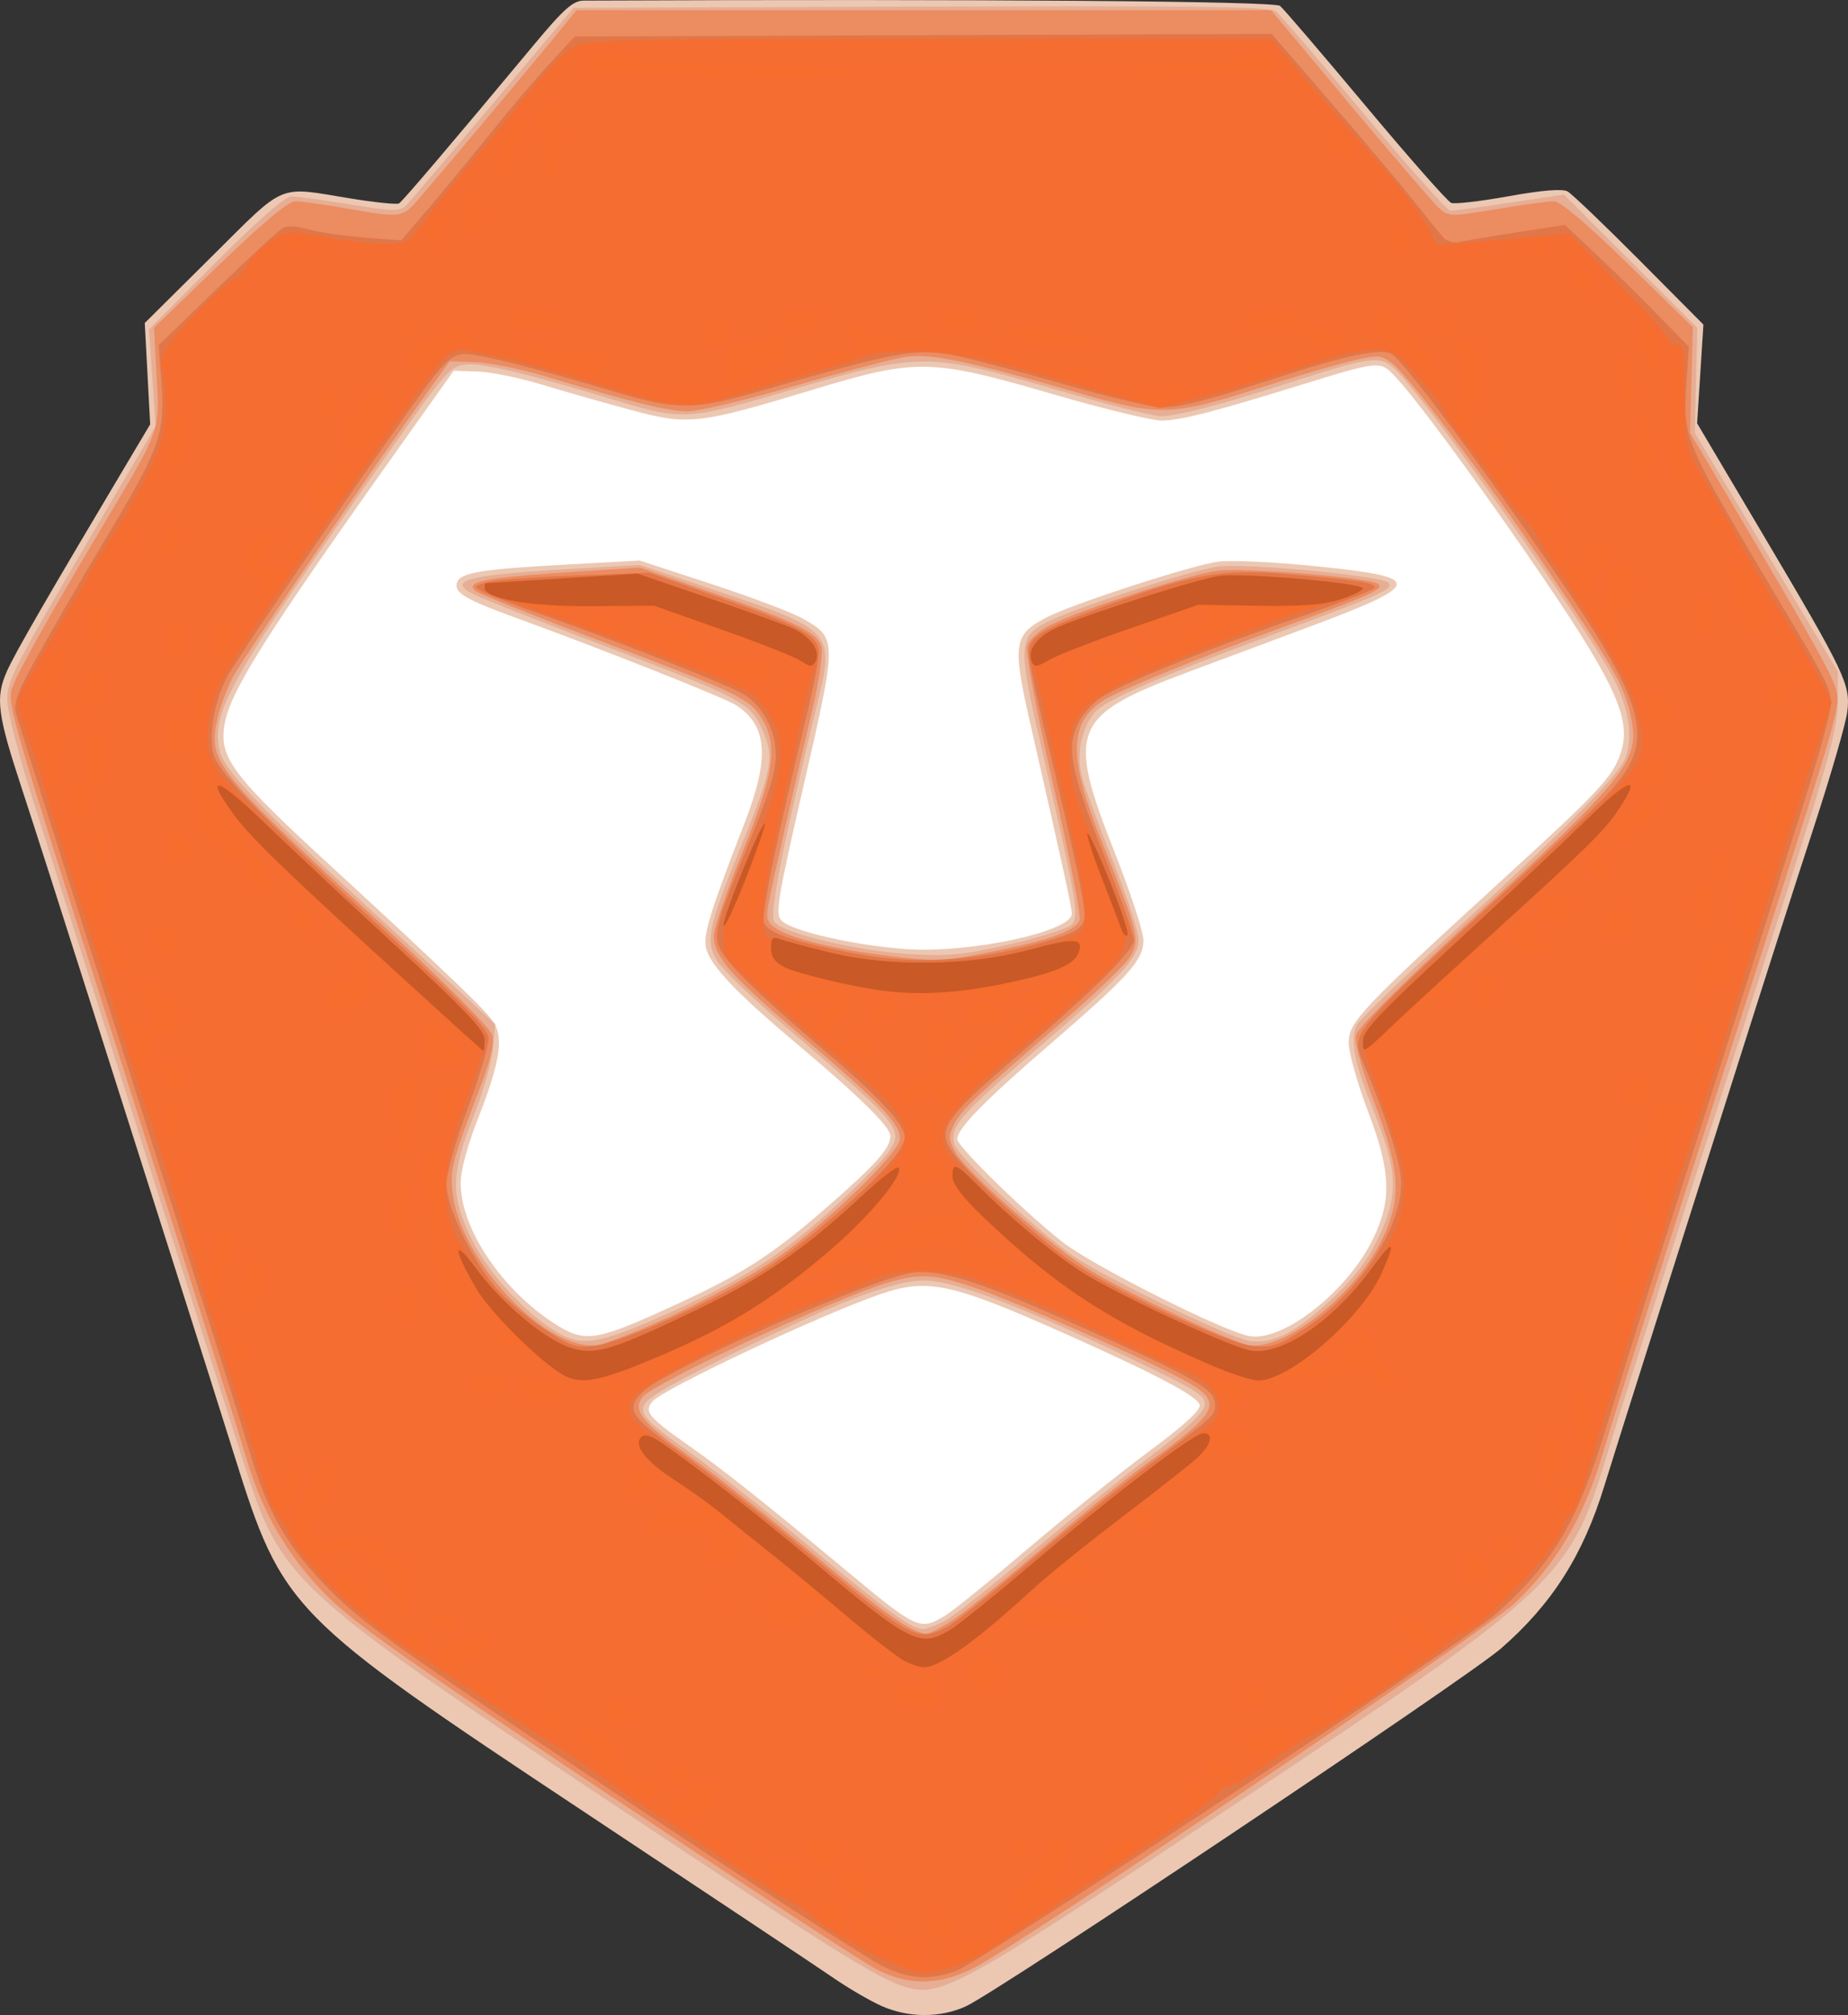 <?xml version="1.0" encoding="UTF-8" standalone="no"?>
<svg
   xmlns:dc="http://purl.org/dc/elements/1.1/"
   xmlns:cc="http://creativecommons.org/ns#"
   xmlns:rdf="http://www.w3.org/1999/02/22-rdf-syntax-ns#"
   xmlns:svg="http://www.w3.org/2000/svg"
   xmlns="http://www.w3.org/2000/svg"
   xmlns:sodipodi="http://sodipodi.sourceforge.net/DTD/sodipodi-0.dtd"
   xmlns:inkscape="http://www.inkscape.org/namespaces/inkscape"
   width="387.106"
   height="421.951"
   viewBox="0 0 102.422 111.641"
   version="1.1"
   id="svg8"
   inkscape:version="1.0.2 (e86c870879, 2021-01-15)"
   sodipodi:docname="braveicon.svg">
  <rect x="0" y="0" width="102.422" height="111.641" fill="#333333" stroke="none"/>
  <defs
     id="defs2" />
  <sodipodi:namedview
     id="base"
     pagecolor="#ffffff"
     bordercolor="#666666"
     borderopacity="1.0"
     inkscape:pageopacity="0.0"
     inkscape:pageshadow="2"
     inkscape:zoom="0.7"
     inkscape:cx="191.84529"
     inkscape:cy="98.993073"
     inkscape:document-units="mm"
     inkscape:current-layer="layer1"
     inkscape:document-rotation="0"
     showgrid="false"
     units="px"
     borderlayer="true"
     inkscape:showpageshadow="false"
     inkscape:snap-global="true"
     inkscape:snap-page="true"
     inkscape:window-width="1680"
     inkscape:window-height="987"
     inkscape:window-x="0"
     inkscape:window-y="29"
     inkscape:window-maximized="1" />
  <g
     inkscape:label="Capa 1"
     inkscape:groupmode="layer"
     id="layer1">
    <g
       id="g898"
       transform="translate(-139.801,-17.505)">
      <path
         style="fill:#ffffff;fill-opacity:1;stroke:none;stroke-width:0.265px;stroke-linecap:butt;stroke-linejoin:miter;stroke-opacity:1"
         d="m 163.47,33.87 54.478,-0.611 18.804,29.572 -41.934,58.01 L 150.166,75.305 149.2,45.342 Z"
         id="path64" />
      <g
         id="g46"
         transform="translate(-135.304,-5.302)">
        <path
           style="fill:#ecc8b3;stroke-width:0.265"
           d="m 323.969,133.95 c -0.63,-0.28 -1.821,-0.973 -2.646,-1.54 -0.825,-0.567 -7.036,-4.703 -13.803,-9.19 -16.428,-10.894 -16.744,-11.216 -19.438,-19.812 -0.684,-2.183 -2.061,-6.529 -3.059,-9.657 -0.998,-3.129 -3.14,-9.856 -4.76,-14.949 -1.62,-5.093 -3.396,-10.63 -3.947,-12.303 -1.363,-4.139 -1.477,-5.036 -0.827,-6.504 0.448,-1.013 2.291,-4.2 6.932,-11.987 l 1.007,-1.689 -0.15,-2.808 -0.15,-2.808 3.708,-3.679 c 4.17,-4.138 3.587,-3.893 7.691,-3.223 1.366,0.223 2.579,0.347 2.695,0.275 0.202,-0.125 3.041,-3.462 7.457,-8.767 1.671,-2.007 2.188,-2.467 2.778,-2.469 22.195,-0.093 38.272,0.029 38.59,0.292 0.205,0.17 2.342,2.665 4.749,5.543 2.407,2.879 4.539,5.296 4.739,5.373 0.199,0.077 1.633,-0.09 3.186,-0.37 1.836,-0.331 2.977,-0.424 3.262,-0.266 0.241,0.134 2.034,1.849 3.985,3.811 l 3.546,3.567 -0.175,2.734 -0.175,2.734 3.606,6.085 c 4.633,7.817 4.909,8.4 4.713,9.922 -0.085,0.655 -0.913,3.512 -1.842,6.35 -0.928,2.838 -2.838,8.791 -4.243,13.229 -1.406,4.438 -3.502,11.046 -4.66,14.684 -1.157,3.638 -2.381,7.517 -2.72,8.619 -1.175,3.828 -2.898,6.534 -5.724,8.994 -1.891,1.646 -27.886,19.021 -29.663,19.828 -1.424,0.646 -3.178,0.639 -4.662,-0.02 z m 3.53,-21.637 c 0.438,-0.267 2.518,-1.951 4.623,-3.742 2.105,-1.791 5.116,-4.208 6.691,-5.372 1.874,-1.385 2.837,-2.263 2.785,-2.541 -0.087,-0.471 -2.348,-1.672 -7.354,-3.908 -6.39,-2.854 -7.725,-3.143 -10.345,-2.242 -3.34,1.149 -12.068,5.26 -12.645,5.955 -0.466,0.562 -0.215,0.862 2.054,2.456 1.902,1.336 4.105,3.084 8.633,6.851 4.013,3.339 4.15,3.401 5.558,2.543 z M 312.226,95.242 c 4.085,-1.869 5.609,-2.846 8.839,-5.664 2.577,-2.248 3.388,-3.166 3.388,-3.836 0,-0.494 -1.748,-2.215 -5.159,-5.079 -3.375,-2.834 -4.811,-4.345 -5.056,-5.322 -0.18,-0.716 0.224,-2.027 2.146,-6.969 1.389,-3.572 1.259,-5.356 -0.473,-6.49 -0.604,-0.396 -7.445,-3.111 -12.147,-4.821 -2.939,-1.069 -3.538,-1.431 -3.318,-2.007 0.203,-0.529 1.398,-0.718 6.191,-0.978 l 3.924,-0.213 3.969,1.3 c 2.183,0.715 4.445,1.568 5.027,1.895 1.959,1.101 1.959,1.114 0.105,9.192 -1.488,6.48 -1.604,7.198 -1.231,7.571 0.584,0.584 4.144,1.39 6.948,1.573 3.519,0.23 9.128,-0.973 9.128,-1.958 0,-0.361 -0.414,-2.259 -2.342,-10.727 -0.967,-4.246 -0.875,-4.769 1.002,-5.724 1.483,-0.755 8.051,-2.881 9.46,-3.062 0.7,-0.09 3.111,0.022 5.358,0.25 6.157,0.624 6.101,0.97 -0.55,3.451 -2.671,0.996 -5.615,2.095 -6.541,2.44 -6.383,2.381 -6.7,3.172 -4.004,9.986 0.873,2.207 1.587,4.391 1.587,4.852 0,1.097 -0.802,1.992 -5.142,5.732 -3.663,3.157 -5.177,4.703 -5.177,5.284 0,0.404 3.667,3.989 5.821,5.692 1.664,1.315 8.99,4.998 10.397,5.226 1.878,0.305 5.43,-2.502 6.833,-5.402 1.04,-2.148 0.979,-3.729 -0.272,-7.013 -0.596,-1.566 -1.084,-3.295 -1.084,-3.843 0,-1.147 0.682,-1.869 8.626,-9.126 5.257,-4.803 6.022,-5.624 6.454,-6.935 0.636,-1.928 -0.328,-3.959 -5.303,-11.157 -3.064,-4.434 -6.063,-8.473 -7.17,-9.658 -0.87,-0.931 -0.83,-0.935 -5.518,0.512 -4.652,1.436 -6.393,1.879 -7.443,1.896 -0.528,0.008 -3.267,-0.656 -6.085,-1.477 -6.713,-1.955 -7.519,-1.97 -13.195,-0.254 -6.442,1.948 -6.95,2.005 -10.151,1.143 -1.474,-0.397 -3.693,-1.029 -4.93,-1.405 -1.237,-0.376 -2.842,-0.703 -3.568,-0.727 l -1.319,-0.043 -3.047,4.284 c -7.448,10.472 -9.365,13.517 -9.657,15.342 -0.298,1.86 0.448,2.829 6.312,8.199 2.346,2.149 5.308,4.915 6.581,6.147 2.21,2.138 2.315,2.292 2.315,3.387 0,0.717 -0.397,2.148 -1.058,3.817 -0.672,1.695 -1.058,3.097 -1.058,3.838 0,2.512 2.265,5.896 5.215,7.789 1.653,1.061 2.256,0.975 6.371,-0.907 z"
           id="path60" />
        <path
           style="fill:#e6ae94;stroke-width:0.265"
           d="m 325.644,132.988 c -1.525,-0.319 -3.619,-1.612 -16.588,-10.237 -17.762,-11.813 -18.375,-12.378 -20.425,-18.831 -0.506,-1.592 -3.061,-9.621 -5.678,-17.843 -2.617,-8.222 -5.363,-16.857 -6.103,-19.19 -0.74,-2.332 -1.345,-4.72 -1.345,-5.306 0,-1.123 0.312,-1.717 5.783,-11.011 l 2.445,-4.154 -0.185,-2.682 -0.185,-2.682 3.674,-3.681 c 2.287,-2.292 3.875,-3.681 4.207,-3.682 0.293,-4.76e-4 1.758,0.198 3.256,0.442 2.362,0.384 2.774,0.393 3.102,0.065 0.208,-0.208 2.383,-2.758 4.833,-5.668 l 4.455,-5.289 19.269,-0.068 c 15.158,-0.053 19.355,0.003 19.67,0.264 0.22,0.183 2.416,2.743 4.879,5.69 2.463,2.947 4.616,5.358 4.784,5.358 0.168,0 1.652,-0.201 3.298,-0.447 l 2.993,-0.447 3.697,3.689 3.697,3.689 -0.071,2.91 -0.071,2.91 3.964,6.615 3.964,6.615 -0.002,1.72 c -0.002,1.491 -0.541,3.395 -4.045,14.287 -6.243,19.404 -7.873,24.51 -8.785,27.517 -2.028,6.69 -2.681,7.304 -20.148,18.943 -14.903,9.931 -16.558,10.878 -18.34,10.505 z m 1.799,-20.359 c 0.466,-0.24 2.573,-1.9 4.683,-3.689 2.11,-1.789 5.146,-4.244 6.747,-5.455 1.971,-1.492 2.938,-2.396 2.996,-2.803 0.077,-0.536 -0.352,-0.81 -3.969,-2.541 -6.268,-3 -9.935,-4.389 -11.584,-4.389 -1.734,0 -5.006,1.268 -11.123,4.311 -3.436,1.709 -4.383,2.293 -4.447,2.744 -0.065,0.459 0.433,0.939 2.514,2.418 1.427,1.015 4.476,3.412 6.776,5.327 4.231,3.523 5.594,4.512 6.217,4.514 0.189,5.3e-4 0.725,-0.196 1.191,-0.436 z M 312.41,95.447 c 4.261,-1.92 6.502,-3.42 9.767,-6.538 1.955,-1.867 2.548,-2.595 2.545,-3.124 -0.004,-0.784 -0.905,-1.688 -6.089,-6.108 -1.819,-1.551 -3.527,-3.195 -3.796,-3.652 -0.642,-1.094 -0.492,-1.821 1.275,-6.171 1.807,-4.446 1.926,-5.079 1.244,-6.62 -0.666,-1.505 -1.121,-1.744 -9.174,-4.803 -3.347,-1.271 -6.417,-2.482 -6.822,-2.69 -1.516,-0.778 -0.396,-1.074 5.324,-1.409 l 3.879,-0.227 3.969,1.334 c 6.807,2.287 6.848,2.333 5.851,6.433 -1.905,7.831 -2.643,11.556 -2.375,11.989 0.392,0.633 4.502,1.622 7.504,1.805 2.124,0.13 2.983,0.047 5.545,-0.536 1.667,-0.379 3.213,-0.871 3.434,-1.092 0.446,-0.446 0.327,-1.131 -1.813,-10.449 -1.145,-4.986 -1.104,-5.531 0.47,-6.326 1.536,-0.775 8.101,-2.899 9.488,-3.07 1.563,-0.193 9.026,0.515 9.402,0.891 0.348,0.348 -0.211,0.6 -6.285,2.845 -6.42,2.372 -9.434,3.687 -9.981,4.353 -0.742,0.903 -1.026,2.337 -0.704,3.548 0.156,0.587 0.928,2.689 1.714,4.671 0.786,1.983 1.428,3.947 1.426,4.366 -0.005,1.022 -0.92,2.006 -5.632,6.055 -4.284,3.681 -4.823,4.3 -4.581,5.261 0.172,0.684 4.539,4.797 6.596,6.213 1.749,1.204 8.631,4.519 9.76,4.702 1.282,0.208 2.576,-0.455 4.624,-2.371 1.169,-1.094 1.927,-2.093 2.506,-3.306 1.159,-2.429 1.112,-3.681 -0.273,-7.132 -1.041,-2.596 -1.276,-3.766 -0.934,-4.656 0.086,-0.223 2.08,-2.166 4.432,-4.317 7.229,-6.613 10.182,-9.589 10.514,-10.595 0.383,-1.159 0.147,-2.67 -0.667,-4.277 -1.455,-2.872 -10.484,-15.659 -12.14,-17.192 -0.826,-0.765 -1.301,-0.703 -5.866,0.765 -3.889,1.251 -6.197,1.847 -7.147,1.847 -0.396,0 -3.058,-0.679 -5.915,-1.51 -6.966,-2.025 -7.403,-2.024 -14.441,0.031 -5.91,1.726 -6.068,1.735 -9.936,0.567 -4.843,-1.462 -7.197,-2.026 -8.126,-1.948 -0.933,0.079 -1.098,0.265 -4.393,4.96 -8.813,12.557 -9.782,14.267 -9.308,16.426 0.246,1.122 2.344,3.304 9.355,9.735 l 5.916,5.426 -0.122,1.346 c -0.067,0.74 -0.556,2.445 -1.088,3.788 -1.272,3.217 -1.277,4.406 -0.027,6.905 0.974,1.947 3.229,4.303 4.966,5.189 1.232,0.628 2.288,0.399 6.128,-1.33 z"
           id="path58" />
        <path
           style="fill:#ec8c61;stroke-width:0.265"
           d="m 323.66,131.903 c -0.8,-0.421 -7.587,-4.847 -15.081,-9.836 -11.199,-7.455 -13.958,-9.412 -15.492,-10.983 -2.063,-2.114 -3.43,-4.467 -4.306,-7.412 -0.565,-1.898 -4.254,-13.565 -7.865,-24.871 -5.013,-15.698 -5.392,-17.001 -5.169,-17.776 0.226,-0.786 1.94,-3.86 5.209,-9.344 3.061,-5.135 3.004,-4.972 2.83,-8.058 l -0.15,-2.657 3.633,-3.506 c 2.372,-2.289 3.831,-3.506 4.203,-3.505 0.313,1.99e-4 1.582,0.179 2.819,0.397 3.025,0.533 3.11,0.523 3.968,-0.463 1.15,-1.322 5.507,-6.508 7.245,-8.623 l 1.556,-1.894 h 19.247 19.247 l 4.37,5.226 c 2.403,2.874 4.621,5.452 4.927,5.729 0.539,0.487 0.643,0.489 3.192,0.066 1.449,-0.241 2.882,-0.437 3.186,-0.437 0.35,0 1.854,1.273 4.124,3.489 l 3.573,3.489 -0.076,2.927 -0.076,2.927 2.273,3.836 c 4.385,7.401 5.558,9.493 5.804,10.353 0.27,0.94 0.241,1.039 -4.285,15.179 -6.07,18.963 -7.712,24.136 -8.692,27.384 -1.03,3.413 -2.569,5.991 -4.836,8.105 -1.607,1.498 -27.229,18.776 -29.903,20.165 -1.934,1.004 -3.683,1.034 -5.474,0.093 z m 4.248,-19.332 c 0.647,-0.417 2.905,-2.233 5.018,-4.036 2.113,-1.803 4.732,-3.918 5.821,-4.7 3.887,-2.795 4.14,-3.299 2.224,-4.422 -1.738,-1.019 -9.598,-4.506 -11.888,-5.275 -2.267,-0.761 -2.986,-0.798 -4.842,-0.246 -2.809,0.834 -12.87,5.528 -13.515,6.305 -0.597,0.72 -0.06,1.414 2.5,3.229 1.378,0.977 4.499,3.44 6.934,5.473 4.02,3.356 5.493,4.391 6.294,4.421 0.153,0.006 0.808,-0.331 1.455,-0.748 z M 312.369,95.691 c 1.772,-0.807 4.185,-2.105 5.363,-2.884 2.762,-1.828 7.258,-6.116 7.254,-6.919 -0.004,-0.84 -1.074,-1.953 -5.491,-5.714 -3.959,-3.372 -4.831,-4.372 -4.831,-5.545 0,-0.358 0.713,-2.423 1.585,-4.589 1.775,-4.411 1.993,-5.921 1.07,-7.433 -0.67,-1.099 -1.272,-1.387 -9.005,-4.315 -3.565,-1.35 -6.639,-2.577 -6.83,-2.726 -0.657,-0.514 0.418,-0.746 4.795,-1.034 l 4.284,-0.282 3.888,1.35 c 4.822,1.674 5.977,2.248 6.185,3.075 0.088,0.35 -0.146,1.926 -0.52,3.503 -1.046,4.415 -2.225,9.641 -2.418,10.716 -0.149,0.83 -0.085,1.027 0.447,1.369 0.902,0.58 3.414,1.178 6.443,1.533 2.414,0.283 2.901,0.259 5.519,-0.268 3.247,-0.653 4.601,-1.142 4.832,-1.744 0.087,-0.228 -0.568,-3.596 -1.456,-7.486 -0.935,-4.097 -1.546,-7.328 -1.451,-7.68 0.096,-0.356 0.614,-0.838 1.254,-1.164 1.691,-0.864 7.813,-2.849 9.343,-3.03 1.475,-0.174 8.163,0.365 8.805,0.71 0.491,0.264 -0.216,0.592 -5.151,2.39 -4.74,1.727 -9.213,3.556 -10.072,4.119 -1.872,1.227 -1.893,3.19 -0.079,7.699 2.064,5.132 2.165,5.535 1.622,6.455 -0.249,0.422 -1.938,2.045 -3.754,3.607 -4.9,4.216 -5.579,4.858 -6,5.671 -0.336,0.651 -0.335,0.836 0.015,1.513 0.577,1.115 5.522,5.438 7.652,6.69 2.345,1.377 7.502,3.801 8.601,4.042 1.907,0.419 5.961,-2.764 7.433,-5.837 1.096,-2.288 1.024,-3.732 -0.374,-7.453 -0.817,-2.174 -1.164,-3.456 -1.055,-3.891 0.098,-0.391 2.435,-2.739 5.892,-5.92 9.378,-8.629 9.873,-9.261 9.295,-11.849 -0.354,-1.587 -0.899,-2.54 -4.52,-7.906 -3.476,-5.153 -7.805,-10.897 -8.704,-11.55 -0.61,-0.443 -0.784,-0.452 -2.249,-0.105 -0.873,0.206 -3.135,0.87 -5.027,1.476 -4.936,1.579 -5.574,1.597 -10.101,0.286 -6.085,-1.763 -8.162,-2.195 -9.561,-1.99 -0.682,0.1 -3.439,0.821 -6.126,1.601 -2.687,0.78 -5.366,1.419 -5.953,1.418 -1.046,-7.93e-4 -3.171,-0.525 -7.947,-1.96 -1.31,-0.394 -3.026,-0.738 -3.813,-0.766 l -1.432,-0.051 -1.429,1.984 c -2.74,3.806 -9.898,14.285 -10.524,15.406 -0.347,0.622 -0.758,1.697 -0.913,2.391 -0.542,2.425 -0.209,2.843 9.183,11.495 3.564,3.283 5.953,5.681 6.052,6.074 0.102,0.407 -0.105,1.357 -0.557,2.551 -1.683,4.448 -1.78,4.803 -1.66,6.063 0.366,3.839 5.273,9.011 8.09,8.527 0.484,-0.083 2.329,-0.811 4.101,-1.618 z"
           id="path56" />
        <path
           style="fill:#e17749;stroke-width:0.265"
           d="m 324.047,131.754 c -0.733,-0.341 -7.46,-4.693 -14.949,-9.671 -11.839,-7.869 -13.896,-9.335 -15.754,-11.225 -2.364,-2.404 -3.395,-4.199 -4.433,-7.715 -0.344,-1.164 -1.785,-5.748 -3.203,-10.186 -3.161,-9.892 -9.388,-29.501 -9.683,-30.488 -0.223,-0.748 -0.018,-1.261 1.721,-4.305 0.416,-0.728 0.96,-1.68 1.209,-2.117 0.249,-0.437 1.374,-2.342 2.501,-4.233 2.503,-4.204 2.807,-5.122 2.598,-7.833 l -0.158,-2.051 3.232,-3.128 c 1.777,-1.72 3.417,-3.232 3.643,-3.358 0.243,-0.136 0.804,-0.113 1.37,0.056 0.527,0.157 1.911,0.363 3.075,0.457 l 2.117,0.171 1.455,-1.698 c 0.8,-0.934 2.348,-2.809 3.44,-4.168 1.091,-1.359 2.602,-3.137 3.358,-3.953 l 1.373,-1.483 19.312,-0.071 19.312,-0.071 3.206,3.708 c 1.763,2.039 3.8,4.452 4.525,5.363 0.725,0.91 1.494,1.866 1.708,2.123 0.245,0.294 0.61,0.418 0.984,0.334 0.327,-0.074 1.771,-0.317 3.211,-0.54 l 2.617,-0.406 1.749,1.644 c 0.962,0.904 2.507,2.423 3.433,3.374 l 1.685,1.731 -0.126,1.96 c -0.204,3.182 -0.232,3.117 5.381,12.535 2.392,4.013 2.619,4.474 2.62,5.309 2.3e-4,0.409 -0.61,2.671 -1.357,5.027 -4.119,13.002 -5.674,17.895 -7.629,23.995 -1.189,3.711 -2.701,8.533 -3.36,10.716 -1.673,5.541 -2.949,7.739 -6.174,10.637 -1.675,1.505 -28.673,19.358 -29.962,19.813 -1.493,0.527 -2.511,0.464 -4.046,-0.251 z m 3.54,-18.8 c 0.4,-0.207 2.507,-1.883 4.683,-3.726 2.176,-1.842 5.147,-4.238 6.602,-5.324 3.546,-2.646 3.572,-2.669 3.572,-3.231 0,-0.903 -0.87,-1.409 -7.649,-4.45 -5.319,-2.387 -7.525,-3.095 -9.066,-2.913 -2.121,0.251 -13.597,5.299 -14.962,6.581 -1.031,0.969 -0.776,1.386 2.108,3.439 1.491,1.062 4.616,3.522 6.945,5.467 5.795,4.841 6.114,5.011 7.766,4.157 z M 312.547,95.736 c 3.983,-1.836 5.542,-2.804 8.367,-5.194 2.764,-2.338 4.333,-4.048 4.333,-4.722 0,-0.713 -1.407,-2.231 -4.477,-4.832 -3.436,-2.911 -5.28,-4.694 -5.724,-5.536 -0.448,-0.85 -0.297,-1.406 1.708,-6.29 0.948,-2.311 1.35,-3.649 1.349,-4.498 -10e-4,-1.369 -0.664,-2.659 -1.724,-3.353 -0.742,-0.486 -7.078,-2.994 -11.308,-4.476 -1.42,-0.497 -2.849,-1.048 -3.175,-1.223 -0.589,-0.317 -0.588,-0.32 0.201,-0.544 0.437,-0.124 2.639,-0.294 4.895,-0.379 l 4.101,-0.153 3.849,1.361 c 4.673,1.652 5.543,2.137 5.543,3.088 0,0.383 -0.293,1.903 -0.651,3.377 -1.661,6.841 -2.538,11.082 -2.389,11.553 0.182,0.573 1.623,1.068 4.987,1.711 3.618,0.692 7.125,0.431 11.22,-0.836 1.018,-0.315 1.433,-0.588 1.539,-1.011 0.136,-0.54 -0.317,-2.704 -2.287,-10.929 -0.428,-1.788 -0.778,-3.541 -0.778,-3.897 0,-0.874 0.717,-1.297 4.571,-2.697 4.521,-1.642 6.215,-1.931 9.676,-1.646 4.049,0.333 5.169,0.514 4.891,0.793 -0.132,0.132 -2.081,0.879 -4.331,1.66 -5.032,1.747 -9.877,3.723 -10.885,4.441 -0.415,0.296 -0.932,0.88 -1.148,1.297 -0.713,1.379 -0.48,2.648 1.327,7.219 0.946,2.393 1.72,4.583 1.72,4.869 0,0.571 -2.104,2.671 -6.218,6.207 -4.605,3.958 -4.842,4.362 -3.502,5.965 1.301,1.557 4.884,4.755 6.54,5.837 2.471,1.614 8.479,4.371 9.789,4.492 1.041,0.096 1.403,-0.024 2.786,-0.924 3.023,-1.966 5.422,-5.558 5.422,-8.117 0,-1.058 -0.783,-3.533 -2.125,-6.716 -0.675,-1.601 -0.711,-1.558 7.963,-9.511 2.556,-2.344 5.098,-4.76 5.648,-5.369 2.785,-3.083 2.268,-4.786 -4.289,-14.146 -3.98,-5.68 -7.185,-9.897 -7.755,-10.202 -0.576,-0.308 -2.563,0.105 -6.189,1.288 -3.892,1.269 -5.435,1.671 -6.47,1.685 -0.539,0.007 -2.931,-0.548 -5.316,-1.234 -2.385,-0.686 -5.096,-1.406 -6.024,-1.6 -2.288,-0.479 -3.185,-0.319 -11.162,1.984 -3.451,0.997 -4.483,0.997 -7.806,0.006 -4.421,-1.319 -7.559,-2.114 -8.346,-2.114 -0.561,0 -0.972,0.28 -1.65,1.124 -1.412,1.759 -10.915,15.553 -11.536,16.745 -0.73,1.402 -1.051,3.213 -0.765,4.312 0.272,1.042 3.047,3.886 10.257,10.512 3.518,3.233 4.917,4.686 4.974,5.165 0.043,0.367 -0.463,2.114 -1.124,3.883 -0.673,1.8 -1.203,3.671 -1.203,4.25 0,1.248 1.414,4.201 2.769,5.785 0.519,0.606 1.686,1.599 2.593,2.206 1.466,0.981 1.782,1.09 2.84,0.98 0.672,-0.069 2.632,-0.787 4.498,-1.648 z"
           id="path54" />
        <path
           style="fill:#f56d30;stroke-width:0.265"
           d="m 323.131,130.902 c -1.237,-0.662 -2.547,-1.487 -2.91,-1.832 -0.364,-0.345 -0.9,-0.724 -1.191,-0.842 -0.291,-0.117 -2.12,-1.285 -4.065,-2.595 -1.945,-1.31 -3.869,-2.582 -4.277,-2.826 -0.408,-0.245 -1.317,-0.873 -2.021,-1.395 -0.704,-0.522 -1.619,-1.155 -2.035,-1.407 -0.416,-0.251 -2.364,-1.529 -4.33,-2.838 -1.966,-1.31 -3.773,-2.5 -4.017,-2.646 -2.794,-1.67 -6.192,-4.829 -7.079,-6.58 -0.23,-0.455 -0.566,-1.007 -0.746,-1.225 -0.305,-0.37 -0.809,-1.782 -1.417,-3.969 -0.142,-0.509 -0.932,-3.01 -1.756,-5.556 -0.824,-2.547 -1.974,-6.238 -2.555,-8.202 -0.581,-1.965 -1.176,-3.862 -1.322,-4.217 -0.146,-0.355 -0.621,-1.783 -1.054,-3.175 -0.433,-1.392 -1.499,-4.733 -2.369,-7.425 -0.869,-2.692 -1.827,-5.728 -2.129,-6.747 -0.619,-2.09 -0.897,-2.952 -1.47,-4.558 -0.351,-0.984 -0.353,-1.206 -0.012,-1.852 0.479,-0.908 1.973,-3.507 2.757,-4.798 0.322,-0.53 0.739,-1.261 0.927,-1.625 0.188,-0.364 0.806,-1.376 1.375,-2.249 0.568,-0.873 1.442,-2.445 1.941,-3.493 0.757,-1.59 0.905,-2.193 0.894,-3.648 -0.007,-0.958 -0.078,-1.847 -0.157,-1.975 -0.311,-0.504 0.483,-1.751 2.137,-3.357 0.953,-0.925 1.845,-1.683 1.982,-1.683 0.137,0 0.383,-0.293 0.546,-0.652 0.163,-0.359 0.726,-0.949 1.251,-1.313 0.951,-0.659 0.961,-0.66 3.071,-0.283 1.164,0.208 2.674,0.382 3.356,0.387 1.144,0.009 1.296,-0.071 1.984,-1.033 0.41,-0.573 1.378,-1.793 2.153,-2.712 0.774,-0.919 1.965,-2.361 2.646,-3.205 2.343,-2.903 3.053,-3.66 3.785,-4.039 0.618,-0.32 3.731,-0.38 19.634,-0.38 h 18.9 l 1.512,1.786 c 0.832,0.982 2.262,2.619 3.177,3.638 2.269,2.524 3.482,4.066 4.032,5.124 l 0.463,0.891 1.987,-0.174 c 1.093,-0.096 2.74,-0.243 3.661,-0.327 l 1.674,-0.153 2.758,2.795 c 1.517,1.537 2.758,2.921 2.758,3.075 0,0.154 0.179,0.28 0.397,0.28 0.456,0 0.437,-0.123 0.489,3.175 0.038,2.421 0.079,2.58 1.098,4.331 0.582,0.999 1.46,2.547 1.952,3.44 0.491,0.892 1.556,2.694 2.367,4.004 0.81,1.31 1.758,2.938 2.107,3.618 l 0.634,1.237 -0.807,2.467 c -0.444,1.357 -1.22,3.777 -1.725,5.378 -0.505,1.601 -1.038,3.268 -1.185,3.704 -0.147,0.437 -0.646,2.044 -1.11,3.572 -0.748,2.464 -2.974,9.364 -3.714,11.509 -0.15,0.437 -0.446,1.449 -0.656,2.249 -0.21,0.8 -0.542,1.872 -0.737,2.381 -0.195,0.509 -0.683,1.998 -1.084,3.307 -0.401,1.31 -1.012,3.274 -1.359,4.366 -0.347,1.091 -0.88,2.841 -1.184,3.888 -0.304,1.047 -0.722,2.044 -0.929,2.215 -0.207,0.171 -0.376,0.421 -0.376,0.555 0,0.942 -4.801,6.042 -5.687,6.042 -0.115,0 -0.461,0.251 -0.767,0.557 -0.518,0.518 -7.172,4.999 -7.424,4.999 -0.062,0 -1.07,0.655 -2.238,1.455 -1.169,0.8 -2.294,1.455 -2.501,1.455 -0.207,0 -0.439,0.165 -0.517,0.367 -0.077,0.202 -1.489,1.258 -3.137,2.346 -5.113,3.378 -8.46,5.596 -9.414,6.238 -1.172,0.79 -2.814,1.369 -3.869,1.363 -0.468,-0.002 -1.801,-0.526 -3.076,-1.209 z m 4.66,-17.812 c 0.453,-0.276 2.417,-1.855 4.366,-3.51 4.069,-3.455 7.545,-6.185 9.16,-7.194 1.414,-0.884 1.703,-1.792 0.855,-2.694 -0.332,-0.353 -0.852,-0.719 -1.157,-0.814 -0.304,-0.094 -2.265,-0.994 -4.358,-1.999 -2.092,-1.005 -4.474,-2.074 -5.292,-2.375 -0.818,-0.301 -1.904,-0.709 -2.413,-0.905 -1.07,-0.412 -3.926,-0.493 -4.816,-0.136 -0.334,0.134 -1.739,0.684 -3.121,1.222 -3.346,1.303 -9.765,4.512 -10.545,5.271 -0.844,0.822 -0.582,1.514 0.972,2.571 2.192,1.491 5.392,3.975 8.647,6.713 5.512,4.635 6.006,4.882 7.702,3.848 z m -17.669,-16.07 c 5.41,-2.144 9.2,-4.544 13.03,-8.253 3.049,-2.952 2.946,-3.572 -1.164,-7.012 -2.905,-2.431 -6.095,-5.257 -6.454,-5.717 -0.679,-0.869 -0.372,-2.444 1.162,-5.965 1.804,-4.141 2.068,-5.846 1.155,-7.47 -0.319,-0.567 -0.799,-1.168 -1.068,-1.336 -0.971,-0.607 -3.841,-1.724 -12.026,-4.684 -1.448,-0.524 -2.688,-1.007 -2.756,-1.075 -0.303,-0.303 0.405,-0.411 4.296,-0.658 l 4.148,-0.264 3.764,1.292 c 6.478,2.224 6.505,2.244 5.888,4.429 -0.201,0.713 -0.49,1.891 -0.641,2.619 -0.152,0.728 -0.704,3.256 -1.226,5.619 -1.048,4.735 -1.108,6.213 -0.257,6.302 0.291,0.031 1.541,0.307 2.778,0.614 3.547,0.88 6.519,0.982 9.661,0.332 1.457,-0.301 3.124,-0.712 3.704,-0.912 0.964,-0.332 1.061,-0.452 1.129,-1.397 0.041,-0.568 -0.352,-2.879 -0.874,-5.134 -0.522,-2.256 -1.166,-5.113 -1.431,-6.35 -0.266,-1.237 -0.562,-2.438 -0.659,-2.668 -0.37,-0.882 0.717,-1.57 4.61,-2.919 5.266,-1.825 6.016,-1.937 10.246,-1.541 1.932,0.181 3.512,0.424 3.512,0.54 0,0.116 -0.685,0.414 -1.521,0.661 -1.669,0.494 -3.58,1.196 -7.607,2.796 -6.42,2.551 -7.157,3.163 -7.125,5.909 0.016,1.32 0.295,2.253 1.655,5.53 1.92,4.626 1.915,4.966 -0.107,6.806 -0.7,0.637 -1.468,1.347 -1.706,1.577 -0.239,0.23 -1.388,1.209 -2.555,2.174 -1.167,0.965 -2.615,2.307 -3.219,2.982 -1.56,1.743 -1.497,2.383 0.424,4.256 2.589,2.526 4.977,4.496 6.59,5.437 2.364,1.38 7.944,3.934 8.95,4.098 2.51,0.407 7.567,-4.28 8.34,-7.73 0.372,-1.658 0.182,-2.719 -1.087,-6.088 -0.567,-1.504 -1.031,-3.033 -1.031,-3.398 0,-0.525 1.328,-1.892 6.416,-6.604 9.592,-8.883 9.445,-8.69 8.788,-11.504 -0.355,-1.52 -1.389,-3.38 -4.423,-7.959 -0.691,-1.043 -1.257,-1.968 -1.257,-2.056 0,-0.088 -0.268,-0.422 -0.595,-0.743 -0.327,-0.32 -1.072,-1.272 -1.654,-2.115 -0.582,-0.843 -1.445,-2.005 -1.918,-2.582 -0.473,-0.577 -0.86,-1.142 -0.86,-1.255 0,-0.208 -0.864,-1.28 -2.162,-2.684 -0.987,-1.066 -2.01,-1.003 -6.312,0.389 -1.96,0.634 -4.403,1.369 -5.428,1.632 l -1.864,0.479 -2.634,-0.732 c -1.449,-0.403 -3.884,-1.101 -5.412,-1.55 -3.024,-0.89 -6.78,-1.137 -8.334,-0.548 -0.437,0.166 -1.568,0.509 -2.514,0.764 -0.946,0.255 -2.896,0.825 -4.333,1.266 -3.009,0.925 -3.421,0.889 -8.603,-0.735 -1.548,-0.485 -3.795,-1.093 -4.994,-1.351 -2.173,-0.467 -2.182,-0.467 -2.774,0.093 -0.584,0.552 -1.481,1.8 -6.98,9.715 -4.93,7.096 -5.676,8.314 -5.979,9.754 -0.523,2.495 -0.222,3.156 2.794,6.121 1.48,1.455 4.864,4.645 7.52,7.089 3.809,3.506 4.829,4.584 4.829,5.11 0,0.367 -0.476,1.931 -1.058,3.475 -1.148,3.046 -1.357,5.121 -0.701,6.955 0.769,2.15 3.981,5.559 6.125,6.501 1.157,0.509 1.821,0.451 3.791,-0.33 z"
           id="path52" />
        <path
           style="fill:#f66d2d;stroke-width:0.265"
           d="m 324.515,131.2 c -0.44,-0.37 -0.908,-0.672 -1.041,-0.672 -0.133,0 -0.465,-0.163 -0.737,-0.362 -0.477,-0.349 -0.473,-0.374 0.107,-0.684 0.507,-0.271 0.692,-0.243 1.172,0.179 0.314,0.276 0.906,0.644 1.317,0.819 0.468,0.199 0.715,0.481 0.661,0.756 -0.136,0.699 -0.619,0.687 -1.479,-0.036 z m 3.3,-0.267 c 0.472,-0.648 1.931,-0.959 1.931,-0.412 0,0.314 -1.399,1.065 -1.984,1.065 -0.372,0 -0.366,-0.077 0.053,-0.653 z m -1.386,-1.213 c -0.105,-0.17 -0.027,-0.416 0.173,-0.546 0.535,-0.347 1.423,-0.163 1.423,0.296 0,0.484 -1.324,0.691 -1.596,0.25 z m 4.11,0.046 c 0,-0.146 0.119,-0.338 0.265,-0.428 0.146,-0.09 0.265,-0.044 0.265,0.101 0,0.146 -0.119,0.338 -0.265,0.428 -0.146,0.09 -0.265,0.044 -0.265,-0.101 z m -9.327,-0.325 c -0.255,-0.144 -0.463,-0.493 -0.463,-0.777 0,-0.736 0.955,-0.674 1.151,0.075 0.195,0.747 -0.091,1.04 -0.688,0.703 z m 9.856,-1.279 c 0,-0.3 0.302,-0.66 0.724,-0.862 0.398,-0.191 0.768,-0.573 0.821,-0.849 0.053,-0.276 0.385,-0.811 0.737,-1.189 0.525,-0.563 0.684,-0.618 0.879,-0.306 0.161,0.257 0.07,0.593 -0.279,1.038 -0.338,0.43 -0.427,0.747 -0.257,0.917 0.407,0.407 -0.131,1.146 -1.072,1.474 -1.194,0.416 -1.554,0.365 -1.554,-0.222 z m -9.128,-0.279 c -0.338,-0.546 0.111,-1.587 0.684,-1.587 0.451,0 0.527,0.143 0.458,0.858 -0.084,0.873 -0.779,1.317 -1.141,0.729 z m -3.745,-0.633 c -0.436,-0.242 -0.511,-0.422 -0.318,-0.768 0.327,-0.585 0.828,-0.573 1.376,0.033 0.891,0.985 0.224,1.448 -1.058,0.735 z m 1.797,-1.416 c -0.391,-0.732 0.014,-1.19 0.863,-0.977 0.538,0.135 0.697,0.32 0.636,0.743 -0.106,0.741 -1.141,0.903 -1.499,0.234 z m 16.103,0.231 c 0,-0.394 0.845,-1.357 1.19,-1.357 0.613,0 0.745,0.542 0.226,0.927 -0.583,0.432 -1.416,0.685 -1.416,0.43 z m -19.05,-0.828 c 0,-0.146 0.119,-0.265 0.265,-0.265 0.146,0 0.265,0.119 0.265,0.265 0,0.146 -0.119,0.265 -0.265,0.265 -0.146,0 -0.265,-0.119 -0.265,-0.265 z m 14.325,0.029 c -0.25,-0.159 -0.27,-0.282 -0.066,-0.408 0.336,-0.207 0.822,0.026 0.822,0.395 0,0.308 -0.284,0.313 -0.756,0.013 z m -16.839,-0.294 c -0.09,-0.146 0.022,-0.265 0.249,-0.265 0.227,0 0.412,0.119 0.412,0.265 0,0.146 -0.112,0.265 -0.249,0.265 -0.137,0 -0.323,-0.119 -0.412,-0.265 z m 25.273,-1.462 c 0.184,-0.222 0.389,-0.349 0.456,-0.282 0.183,0.183 -0.189,0.685 -0.509,0.685 -0.175,0 -0.155,-0.152 0.053,-0.403 z m -27.522,-0.39 c 0,-0.291 0.173,-0.529 0.384,-0.529 0.211,0 0.479,-0.158 0.595,-0.351 0.326,-0.54 1.067,-0.715 1.387,-0.329 0.391,0.472 0.07,1.208 -0.527,1.208 -0.267,0 -0.559,0.119 -0.649,0.265 -0.305,0.493 -1.191,0.297 -1.191,-0.265 z m 28.736,-0.683 c -0.225,-0.587 -0.208,-0.64 0.208,-0.64 0.399,0 0.753,0.643 0.495,0.9 -0.272,0.272 -0.536,0.174 -0.703,-0.26 z m -30.454,-0.109 c -0.098,-0.158 -0.615,-0.565 -1.148,-0.902 -0.533,-0.338 -1.231,-1.081 -1.55,-1.653 l -0.581,-1.038 0.63,-0.052 c 0.447,-0.037 0.684,0.12 0.814,0.539 0.101,0.325 0.496,1.041 0.876,1.591 0.523,0.755 0.838,0.975 1.288,0.897 0.677,-0.117 0.772,0.141 0.222,0.598 -0.266,0.221 -0.425,0.227 -0.551,0.022 z m 1.189,-1.069 c 0,-0.41 1.155,-0.775 1.372,-0.434 0.1,0.157 0.122,0.38 0.051,0.496 -0.192,0.311 -1.422,0.257 -1.422,-0.062 z m 30.603,-0.168 c -0.361,-0.361 -0.158,-0.651 0.398,-0.57 0.727,0.107 0.971,0.746 0.285,0.746 -0.279,0 -0.587,-0.079 -0.684,-0.176 z m 1.884,-1.508 c -0.41,-0.311 -0.363,-0.387 0.491,-0.794 0.909,-0.434 1.947,-0.38 1.947,0.1 0,0.329 -1.099,1.057 -1.58,1.047 -0.222,-0.005 -0.608,-0.163 -0.857,-0.353 z m -39.307,-1.274 c 0.143,-0.43 0.934,-0.899 1.151,-0.682 0.098,0.098 0.107,0.361 0.021,0.586 -0.181,0.472 -1.329,0.567 -1.172,0.097 z m 4.082,-0.261 c -0.308,-1.152 -0.225,-1.265 0.621,-0.843 1.017,0.508 1.071,0.994 0.096,0.864 -0.093,-0.012 -0.255,0.117 -0.36,0.287 -0.123,0.198 -0.251,0.088 -0.357,-0.308 z m 38.721,0.044 c 0,-0.146 0.186,-0.265 0.412,-0.265 0.227,0 0.339,0.119 0.249,0.265 -0.09,0.146 -0.276,0.265 -0.412,0.265 -0.137,0 -0.249,-0.119 -0.249,-0.265 z m -44.185,-0.529 c 0,-0.146 0.126,-0.265 0.28,-0.265 0.154,0 0.207,0.119 0.117,0.265 -0.09,0.146 -0.216,0.265 -0.28,0.265 -0.064,0 -0.117,-0.119 -0.117,-0.265 z m 45.508,-0.224 c 0,-0.318 0.908,-1.099 1.278,-1.099 0.571,0 0.318,0.705 -0.364,1.016 -0.804,0.366 -0.914,0.376 -0.914,0.084 z m -24.082,-0.444 c -0.447,-0.539 -0.211,-0.719 0.989,-0.756 0.848,-0.026 1.014,0.06 1.086,0.564 0.074,0.519 -0.033,0.595 -0.828,0.595 -0.502,0 -1.063,-0.181 -1.247,-0.403 z m 18.932,0.153 c -0.095,-0.154 -0.106,-0.387 -0.024,-0.519 0.208,-0.336 1.249,-0.023 1.129,0.34 -0.134,0.402 -0.89,0.525 -1.104,0.179 z m -42.058,-0.417 c -0.578,-0.438 -0.448,-0.753 0.207,-0.501 0.239,0.092 0.435,0.333 0.435,0.535 0,0.448 -0.006,0.447 -0.642,-0.034 z m 2.23,0.138 c 0,-0.146 0.179,-0.265 0.397,-0.265 0.218,0 0.397,0.119 0.397,0.265 0,0.146 -0.179,0.265 -0.397,0.265 -0.218,0 -0.397,-0.119 -0.397,-0.265 z m 24.998,-0.881 c -0.438,-0.626 -0.231,-1.236 0.421,-1.236 0.496,0 1.039,0.722 1.039,1.381 0,0.536 -1.057,0.431 -1.46,-0.145 z m -6.213,-0.442 c 0,-0.146 0.179,-0.265 0.397,-0.265 0.218,0 0.397,0.119 0.397,0.265 0,0.146 -0.179,0.265 -0.397,0.265 -0.218,0 -0.397,-0.119 -0.397,-0.265 z m -23.447,-0.58 c -0.108,-0.174 -0.041,-0.367 0.15,-0.43 0.189,-0.063 0.575,-0.345 0.857,-0.627 0.535,-0.535 1.558,-0.564 1.727,-0.05 0.106,0.322 -1.574,1.422 -2.173,1.422 -0.201,0 -0.454,-0.142 -0.561,-0.315 z m 25.759,-0.069 c -0.402,-0.21 -1.51,-1.042 -2.462,-1.85 -0.953,-0.808 -1.832,-1.47 -1.954,-1.47 -0.122,0 -0.502,0.296 -0.845,0.657 -0.969,1.021 -2.343,0.76 -2.343,-0.445 0,-0.546 0.111,-0.577 0.784,-0.217 0.387,0.207 0.575,0.122 0.93,-0.42 0.245,-0.374 0.406,-0.713 0.358,-0.754 -2.451,-2.092 -4.453,-3.483 -4.453,-3.094 0,0.157 0.235,0.411 0.521,0.565 0.445,0.238 0.477,0.375 0.222,0.935 -0.164,0.361 -0.511,0.656 -0.77,0.656 -0.559,0 -0.997,-0.585 -0.549,-0.734 0.562,-0.187 0.326,-0.84 -0.366,-1.013 -0.372,-0.093 -1.199,-0.111 -1.837,-0.039 -0.802,0.09 -1.2,0.025 -1.29,-0.21 -0.072,-0.187 0.048,-0.409 0.266,-0.493 0.218,-0.084 0.323,-0.272 0.232,-0.419 -0.091,-0.147 -0.039,-0.266 0.116,-0.266 0.154,0 0.28,0.097 0.28,0.216 0,0.119 0.506,0.149 1.124,0.066 0.618,-0.083 1.1,-0.248 1.07,-0.367 -0.03,-0.119 -0.765,-0.677 -1.635,-1.239 -1.682,-1.087 -2.388,-1.981 -1.928,-2.442 0.182,-0.182 0.553,-0.07 1.149,0.345 2.088,1.456 5.336,3.994 8.289,6.477 5.512,4.635 6.006,4.882 7.702,3.848 0.453,-0.276 2.461,-1.895 4.464,-3.598 4.775,-4.061 9.022,-7.275 9.613,-7.275 0.26,0 0.589,-0.116 0.731,-0.258 0.294,-0.294 1.964,0.603 1.964,1.056 0,0.471 -0.798,0.612 -1.461,0.257 -0.532,-0.285 -0.738,-0.269 -1.305,0.103 -0.37,0.243 -0.673,0.555 -0.673,0.693 0,0.138 -0.384,0.45 -0.853,0.693 -1.006,0.52 -5.59,4.017 -5.718,4.362 -0.049,0.131 0.041,0.253 0.198,0.271 0.684,0.079 0.783,0.11 0.985,0.312 0.361,0.361 -0.506,0.705 -1.79,0.709 -0.79,0.003 -1.348,0.153 -1.572,0.422 -0.527,0.635 -4.216,3.582 -4.99,3.985 -0.867,0.452 -1.299,0.447 -2.205,-0.025 z m 27.321,0.12 c 0,-0.146 0.186,-0.265 0.412,-0.265 0.227,0 0.339,0.119 0.249,0.265 -0.09,0.146 -0.276,0.265 -0.412,0.265 -0.137,0 -0.249,-0.119 -0.249,-0.265 z m 0.826,-1.422 c -0.454,-0.469 -0.826,-0.933 -0.826,-1.032 0,-0.302 1.781,0.704 2.078,1.174 0.534,0.845 -0.398,0.739 -1.253,-0.142 z m -55.594,0.232 c -0.279,-0.336 -0.219,-0.397 0.397,-0.397 0.616,0 0.676,0.06 0.397,0.397 -0.181,0.218 -0.36,0.397 -0.397,0.397 -0.037,0 -0.216,-0.179 -0.397,-0.397 z m 1.323,-1.077 c 0,-0.276 0.193,-0.387 0.575,-0.331 0.847,0.125 0.938,0.746 0.109,0.746 -0.445,0 -0.683,-0.145 -0.683,-0.415 z m 33.073,-0.242 c 0,-0.521 1.137,-0.784 1.817,-0.42 0.299,0.16 0.637,0.275 0.752,0.256 0.534,-0.089 1.135,0.05 1.135,0.263 0,0.13 -0.833,0.248 -1.852,0.264 -1.47,0.022 -1.852,-0.052 -1.852,-0.363 z m 22.885,0.126 c -0.2,-0.323 0.526,-0.643 0.915,-0.403 0.152,0.094 0.277,0.283 0.277,0.42 0,0.334 -0.984,0.319 -1.192,-0.018 z m -39.533,-0.417 c 0.013,-0.308 0.075,-0.371 0.16,-0.16 0.076,0.191 0.067,0.419 -0.021,0.507 -0.088,0.088 -0.15,-0.068 -0.139,-0.347 z m -18.277,-0.593 c 0,-0.559 -0.307,-1.085 -1.089,-1.868 -1.182,-1.182 -2.106,-1.393 -2.911,-0.664 -0.436,0.395 -0.519,0.373 -1.145,-0.303 -0.696,-0.751 -0.875,-1.555 -0.411,-1.842 0.146,-0.09 0.265,-0.38 0.265,-0.645 0,-0.265 0.171,-0.623 0.381,-0.797 0.21,-0.174 0.418,-0.566 0.463,-0.872 0.045,-0.305 0.216,-0.6 0.38,-0.653 0.506,-0.166 0.662,0.759 0.237,1.407 -0.222,0.338 -0.403,0.779 -0.403,0.98 0,0.201 -0.238,0.58 -0.528,0.843 -0.897,0.812 -0.262,1.141 1.953,1.01 1.811,-0.107 1.955,-0.076 2.092,0.45 0.081,0.31 0.392,0.628 0.691,0.707 0.461,0.12 0.539,0.34 0.514,1.441 -0.031,1.377 -0.489,2.131 -0.489,0.805 z m 59.664,0.482 c 0.09,-0.146 0.342,-0.265 0.56,-0.265 0.218,0 0.323,0.119 0.233,0.265 -0.09,0.146 -0.342,0.265 -0.56,0.265 -0.218,0 -0.323,-0.119 -0.233,-0.265 z m -62.454,-0.649 c -0.825,-0.825 -0.824,-1.203 0.003,-1.203 0.657,0 1.2,0.65 1.2,1.438 0,0.599 -0.458,0.51 -1.203,-0.235 z m 20.203,-0.06 c 0.191,-0.076 0.419,-0.067 0.507,0.021 0.088,0.088 -0.068,0.15 -0.347,0.139 -0.308,-0.013 -0.371,-0.075 -0.16,-0.16 z m 43.45,-0.415 c 0.012,-0.489 1.315,-1.394 1.315,-0.913 0,0.367 -0.808,1.244 -1.145,1.244 -0.098,0 -0.174,-0.149 -0.169,-0.331 z m -1.684,-0.639 c -0.258,-0.258 -0.215,-1.091 0.064,-1.264 0.461,-0.285 1.082,0.178 1.082,0.807 0,0.438 -0.15,0.633 -0.485,0.633 -0.267,0 -0.564,-0.079 -0.661,-0.176 z m 1.676,-1.896 c 0,-0.372 0.298,-0.544 0.686,-0.395 0.203,0.078 0.304,0.248 0.223,0.379 -0.185,0.299 -0.909,0.312 -0.909,0.016 z m -20.108,-1.225 c 0,-0.213 0.238,-0.515 0.529,-0.671 0.596,-0.319 0.653,-0.196 0.255,0.547 -0.323,0.603 -0.784,0.677 -0.784,0.124 z m -47.703,-1.203 c -0.092,-0.352 0.032,-0.624 0.366,-0.803 0.278,-0.149 0.505,-0.528 0.505,-0.843 0,-0.437 0.073,-0.499 0.309,-0.264 0.236,0.236 0.233,0.562 -0.011,1.376 -0.341,1.138 -0.94,1.412 -1.17,0.534 z m 71.25,-0.005 c 0,-0.515 0.663,-1.005 0.959,-0.709 0.199,0.199 -0.393,1.246 -0.704,1.246 -0.14,0 -0.255,-0.242 -0.255,-0.537 z m -51.408,-0.424 c -0.317,-0.317 -0.204,-1.42 0.145,-1.416 0.604,0.007 1.046,0.45 0.949,0.951 -0.098,0.51 -0.766,0.794 -1.094,0.466 z m 50.619,-1.751 c -0.003,-1.169 0.086,-1.521 0.387,-1.521 0.681,0 0.777,1.231 0.17,2.18 l -0.553,0.863 -0.004,-1.521 z m 1.903,-1.393 c -0.388,-1.451 -0.414,-2.774 -0.055,-2.774 0.146,0 0.265,0.291 0.265,0.646 0,0.355 0.119,0.719 0.265,0.809 0.311,0.192 0.362,2.514 0.055,2.514 -0.115,0 -0.353,-0.537 -0.529,-1.194 z m 1.003,-2.23 c 0,-0.445 0.119,-0.809 0.265,-0.809 0.146,0 0.265,0.291 0.265,0.646 0,0.355 -0.119,0.719 -0.265,0.809 -0.154,0.095 -0.265,-0.174 -0.265,-0.646 z m -74.877,0.249 c 0,-0.146 0.119,-0.265 0.265,-0.265 0.146,0 0.265,0.119 0.265,0.265 0,0.146 -0.119,0.265 -0.265,0.265 -0.146,0 -0.265,-0.119 -0.265,-0.265 z m 54.023,-0.284 c -0.192,-0.309 -0.282,-0.628 -0.2,-0.711 0.26,-0.26 1.521,0.458 1.407,0.8 -0.183,0.551 -0.84,0.502 -1.208,-0.09 z m -38.809,0.02 c -0.275,-0.445 0.124,-0.794 0.909,-0.794 0.75,0 1.485,0.56 1.161,0.884 -0.274,0.274 -1.889,0.203 -2.07,-0.09 z m -2.514,-0.529 c -0.247,-0.461 -0.201,-0.529 0.355,-0.529 0.664,0 1.357,0.581 1.054,0.884 -0.354,0.354 -1.134,0.158 -1.409,-0.355 z m 7.521,0.297 c 0.079,-0.128 0.391,-0.297 0.692,-0.376 0.45,-0.118 0.493,-0.076 0.236,0.233 -0.335,0.403 -1.169,0.532 -0.929,0.143 z m 42.569,-0.533 c -0.123,-0.469 -0.347,-0.557 -1.422,-0.557 -0.702,0 -1.344,0.11 -1.427,0.243 -0.083,0.134 -1.251,0.209 -2.595,0.168 -2.54,-0.079 -3.552,-0.398 -6.943,-2.19 -0.919,-0.486 -1.212,-0.563 -0.96,-0.254 0.434,0.533 0.086,0.578 -0.919,0.12 -0.699,-0.319 -0.702,-0.328 -0.121,-0.465 0.519,-0.122 0.443,-0.212 -0.61,-0.724 -0.904,-0.439 -1.166,-0.488 -1.054,-0.197 0.091,0.238 -0.01,0.388 -0.261,0.388 -0.54,0 -0.857,-0.536 -0.462,-0.781 0.225,-0.139 0.193,-0.29 -0.119,-0.549 -0.318,-0.264 -0.479,-0.277 -0.619,-0.05 -0.143,0.232 -0.499,0.228 -1.454,-0.017 -1.335,-0.342 -1.634,-0.764 -0.697,-0.985 0.308,-0.073 0.574,-0.244 0.59,-0.381 0.016,-0.137 -0.697,-0.889 -1.584,-1.671 -1.566,-1.38 -1.622,-1.405 -1.917,-0.855 -0.395,0.739 -0.158,1.32 0.54,1.32 0.777,0 1.578,0.475 1.578,0.935 0,0.265 -0.287,0.388 -0.904,0.388 -1.237,0 -1.741,-0.233 -1.741,-0.804 0,-0.266 -0.237,-0.558 -0.526,-0.65 -0.707,-0.224 -2.874,0.118 -3.116,0.493 -0.107,0.165 -0.446,0.44 -0.753,0.61 -0.453,0.252 -0.641,0.228 -0.992,-0.123 -0.401,-0.401 -0.49,-0.4 -1.203,0.021 -0.423,0.25 -0.951,0.385 -1.173,0.3 -0.236,-0.091 -0.985,0.275 -1.81,0.882 -0.774,0.57 -1.682,1.184 -2.019,1.363 -0.464,0.247 -0.543,0.41 -0.325,0.672 0.218,0.262 0.161,0.379 -0.235,0.483 -0.287,0.075 -0.562,0.015 -0.612,-0.133 -0.05,-0.151 -0.668,0.036 -1.402,0.424 -1.016,0.537 -1.133,0.656 -0.518,0.525 1.004,-0.213 0.82,-0.013 -0.758,0.827 -1.436,0.764 -1.876,0.835 -1.659,0.27 0.133,-0.346 0.026,-0.343 -0.832,0.023 -1.87,0.798 -2.212,0.903 -2.946,0.903 -0.406,0 -1.142,-0.295 -1.636,-0.655 -1.151,-0.838 -2.025,-1.239 -3.148,-1.446 -0.073,-0.013 0.028,-0.126 0.223,-0.25 0.277,-0.176 0.143,-0.505 -0.607,-1.486 -1.05,-1.376 -1.562,-2.286 -1.859,-3.307 -0.116,-0.4 0.288,-0.01 1.025,0.989 1.416,1.919 3.83,3.919 5.252,4.35 1.307,0.397 2.276,0.103 6.799,-2.063 3.752,-1.796 6.048,-3.369 9.218,-6.315 1.061,-0.986 2.001,-1.719 2.089,-1.631 0.254,0.254 -1.219,2.332 -2.34,3.303 -0.561,0.485 -0.95,0.995 -0.865,1.133 0.263,0.425 2.022,-0.057 3.646,-0.998 1.253,-0.727 1.719,-0.866 2.447,-0.729 0.85,0.159 1.252,-0.171 0.656,-0.539 -0.134,-0.083 -0.317,-0.484 -0.407,-0.89 -0.134,-0.608 -0.29,-0.729 -0.88,-0.683 -0.395,0.031 -0.911,0.134 -1.147,0.228 -0.606,0.243 -0.772,-0.384 -0.522,-1.966 0.241,-1.525 0.366,-1.725 0.94,-1.505 0.453,0.174 0.559,1.372 0.144,1.628 -0.5,0.309 -0.299,0.973 0.242,0.801 0.279,-0.088 0.585,-0.035 0.68,0.119 0.095,0.154 0.288,0.208 0.429,0.122 0.141,-0.087 0.758,0.346 1.371,0.962 1.998,2.007 4.605,4.141 6.183,5.063 2.364,1.38 7.944,3.934 8.95,4.098 1.733,0.281 4.533,-1.612 6.661,-4.502 1.176,-1.597 1.456,-1.561 0.663,0.086 -0.816,1.695 -1.44,2.502 -2.969,3.836 -1.425,1.244 -1.476,1.328 -0.85,1.41 0.478,0.062 0.94,-0.18 1.636,-0.86 0.533,-0.521 1.049,-0.947 1.146,-0.947 0.097,0 0.316,0.467 0.487,1.037 0.194,0.647 0.507,1.088 0.832,1.173 0.55,0.144 0.531,0.723 -0.031,0.91 -0.182,0.061 -0.397,-0.14 -0.477,-0.446 z m -63.466,-1.426 c -0.249,-0.648 0.16,-1.159 0.476,-0.595 0.169,0.302 0.16,0.552 -0.028,0.74 -0.201,0.201 -0.331,0.159 -0.448,-0.145 z m 50.955,-0.179 c -0.214,-0.135 -0.324,-0.311 -0.245,-0.39 0.079,-0.079 0.373,0.03 0.654,0.242 0.558,0.422 0.219,0.545 -0.409,0.148 z m 25.657,-1.576 c 0,-0.325 0.171,-0.551 0.416,-0.551 0.246,0 0.381,0.18 0.331,0.441 -0.129,0.664 -0.747,0.755 -0.747,0.11 z M 297.378,95.691 c -0.265,-0.265 -0.212,-1.358 0.075,-1.535 0.331,-0.205 0.888,0.853 0.703,1.335 -0.154,0.402 -0.49,0.488 -0.778,0.2 z m -8.716,-0.25 c -0.317,-0.317 -0.198,-2.056 0.174,-2.546 0.462,-0.609 0.693,-0.326 0.693,0.849 0,0.996 -0.53,2.034 -0.867,1.697 z m 10.919,-0.831 c -0.205,-0.546 -0.396,-1.735 -0.425,-2.643 -0.028,-0.908 -0.204,-2.244 -0.39,-2.97 -0.279,-1.09 -0.276,-1.436 0.019,-1.988 0.556,-1.04 0.827,-0.795 0.798,0.721 -0.061,3.163 0.209,4.683 1.032,5.802 0.659,0.896 0.736,1.152 0.475,1.57 -0.494,0.791 -1.102,0.592 -1.51,-0.493 z m -12.804,0.394 c -0.12,-0.256 -0.15,-0.792 -0.068,-1.191 0.082,-0.398 0.245,-1.191 0.361,-1.761 0.256,-1.253 0.871,-1.605 0.871,-0.5 0,0.416 -0.17,1 -0.378,1.297 -0.208,0.297 -0.421,1.008 -0.474,1.58 -0.072,0.786 -0.149,0.926 -0.313,0.574 z m 31.856,-0.192 c 0,-0.257 1.467,-0.972 2.298,-1.119 0.234,-0.041 0.475,0.067 0.536,0.24 0.067,0.19 -0.442,0.48 -1.277,0.728 -1.642,0.488 -1.556,0.479 -1.556,0.151 z m 46.141,-0.909 c -0.088,-0.228 -0.088,-0.922 1.3e-4,-1.541 0.088,-0.619 0.167,-1.334 0.177,-1.589 0.009,-0.255 0.144,-0.463 0.298,-0.463 0.173,0 0.218,0.314 0.118,0.815 -0.112,0.558 -0.034,0.944 0.246,1.224 0.532,0.532 0.391,1.766 -0.216,1.881 -0.255,0.048 -0.536,-0.099 -0.623,-0.327 z m -38.518,-1.127 c 0.191,-0.076 0.419,-0.067 0.507,0.021 0.088,0.088 -0.068,0.15 -0.347,0.139 -0.308,-0.013 -0.371,-0.075 -0.16,-0.16 z m -40.428,-1.208 c 0.003,-0.481 0.053,-0.519 0.261,-0.198 0.332,0.513 0.332,0.794 0,0.794 -0.146,0 -0.263,-0.268 -0.261,-0.595 z m 80.429,0.362 c 0,-0.146 0.119,-0.338 0.265,-0.428 0.146,-0.09 0.265,-0.044 0.265,0.101 0,0.146 -0.119,0.338 -0.265,0.428 -0.146,0.09 -0.265,0.044 -0.265,-0.101 z m -69.197,-0.891 c -0.068,-0.182 -0.029,-0.867 0.088,-1.521 0.205,-1.15 0.224,-1.17 0.553,-0.567 0.207,0.378 0.275,0.976 0.173,1.521 -0.169,0.9 -0.582,1.188 -0.814,0.567 z m 69.725,-0.265 c -7.9e-4,-0.036 -0.289,-0.773 -0.641,-1.637 l -0.64,-1.571 0.641,-1.265 c 0.353,-0.696 0.641,-1.507 0.641,-1.803 0,-0.452 0.171,-0.538 1.069,-0.538 h 1.069 l -0.708,1.207 c -0.603,1.03 -0.663,1.305 -0.405,1.872 0.383,0.84 0.106,1.351 -0.382,0.707 -0.428,-0.565 -0.461,-0.433 -0.387,1.572 0.031,0.837 -0.015,1.521 -0.101,1.521 -0.086,0 -0.157,-0.03 -0.158,-0.066 z m -82.184,-2.964 c -0.182,-0.475 0.113,-1.001 0.447,-0.795 0.335,0.207 0.313,1.179 -0.027,1.179 -0.15,0 -0.339,-0.173 -0.42,-0.384 z m 12.47,-1.402 c 0.245,-0.59 0.247,-0.766 0.024,-2.051 -0.133,-0.767 -0.072,-1.204 0.22,-1.587 0.348,-0.457 0.44,-0.475 0.669,-0.132 0.146,0.218 0.205,0.754 0.131,1.191 -0.074,0.437 -0.169,1.156 -0.211,1.599 -0.089,0.933 -0.354,1.443 -0.749,1.443 -0.161,0 -0.197,-0.194 -0.085,-0.463 z m -12.922,-1.232 c -0.079,-0.205 0.087,-0.58 0.369,-0.835 0.495,-0.448 0.511,-0.436 0.511,0.372 0,0.865 -0.604,1.182 -0.88,0.463 z m 15.276,-0.818 c -0.208,-0.828 0.02,-1.456 0.529,-1.456 0.592,0 0.708,0.384 0.392,1.293 -0.347,0.995 -0.696,1.057 -0.92,0.163 z m 27.772,-0.344 c 0.072,-0.116 0.038,-0.36 -0.074,-0.541 -0.158,-0.256 -0.39,-0.224 -1.024,0.14 -0.967,0.555 -1.228,0.405 -0.88,-0.508 0.268,-0.705 1.694,-1.174 2.648,-0.871 0.341,0.108 0.688,-0.118 1.193,-0.78 0.53,-0.695 0.91,-0.932 1.491,-0.932 0.511,0 0.78,-0.135 0.78,-0.39 0,-0.215 0.357,-0.575 0.794,-0.801 0.949,-0.491 0.995,-0.752 0.198,-1.121 l -0.595,-0.276 0.661,-0.256 c 0.364,-0.141 1.108,-0.338 1.654,-0.438 0.77,-0.141 0.992,-0.096 0.992,0.199 0,0.209 -0.298,0.455 -0.661,0.546 -0.364,0.091 -0.661,0.313 -0.661,0.493 0,0.18 -0.438,0.684 -0.973,1.119 -0.535,0.436 -1.168,0.971 -1.406,1.189 -1.269,1.163 -2.683,2.126 -2.914,1.983 -0.454,-0.281 -0.853,0.138 -0.517,0.542 0.355,0.428 0.122,0.914 -0.438,0.914 -0.218,0 -0.338,-0.095 -0.266,-0.211 z m 38.177,-0.23 c -0.388,-0.388 -0.164,-1.147 0.337,-1.147 0.623,0 0.866,0.337 0.65,0.902 -0.166,0.432 -0.673,0.558 -0.987,0.244 z m -81.091,-1.477 c 0.046,-0.327 0.263,-0.595 0.481,-0.595 0.218,0 0.435,0.268 0.481,0.595 0.065,0.458 -0.046,0.595 -0.481,0.595 -0.436,0 -0.546,-0.137 -0.481,-0.595 z m -1.566,-0.794 c -0.143,-0.182 -0.336,-0.647 -0.428,-1.034 -0.092,-0.387 -0.239,-0.922 -0.326,-1.191 -0.118,-0.363 -0.025,-0.325 0.362,0.149 0.331,0.405 0.676,0.577 0.951,0.471 0.545,-0.209 0.558,-1.07 0.022,-1.515 -0.225,-0.187 -0.348,-0.497 -0.274,-0.691 0.074,-0.193 0.032,-0.323 -0.094,-0.288 -0.203,0.056 -0.384,-0.264 -0.215,-0.379 0.036,-0.025 0.579,0.279 1.207,0.675 0.942,0.594 1.126,0.843 1.058,1.424 -0.058,0.494 -0.275,0.749 -0.729,0.855 -0.45,0.105 -0.714,0.41 -0.867,1.003 -0.247,0.952 -0.296,0.99 -0.666,0.521 z m 16.071,-0.992 c 0,-0.582 0.089,-1.048 0.198,-1.036 0.109,0.012 0.599,0.489 1.089,1.058 l 0.891,1.036 h -1.089 -1.089 z m 27.943,0.42 c -0.101,-0.401 -0.111,-0.957 -0.022,-1.236 0.13,-0.408 0.26,-0.454 0.672,-0.233 0.642,0.343 0.648,0.821 0.022,1.594 l -0.489,0.604 z m 42.443,-0.005 c -0.339,-0.893 -0.086,-1.604 0.421,-1.183 0.424,0.352 0.49,1.454 0.101,1.694 -0.146,0.09 -0.381,-0.14 -0.522,-0.511 z m -47.488,0.132 c -0.096,-0.155 -0.057,-0.283 0.087,-0.283 0.144,0 0.447,-0.186 0.675,-0.414 0.228,-0.228 0.534,-0.34 0.68,-0.249 0.377,0.233 0.332,0.837 -0.064,0.852 -0.182,0.007 -0.527,0.094 -0.767,0.194 -0.24,0.1 -0.515,0.055 -0.611,-0.101 z m -21.963,-1.905 c -1.014,-0.999 -1.988,-1.817 -2.165,-1.817 -0.177,0 -0.398,-0.208 -0.49,-0.463 -0.092,-0.255 -1.142,-1.328 -2.333,-2.384 -3.829,-3.398 -5.926,-5.459 -6.767,-6.651 -1.546,-2.191 -0.822,-1.978 1.765,0.519 1.423,1.373 4.756,4.496 7.408,6.94 3.738,3.445 4.822,4.589 4.822,5.093 0,0.357 -0.089,0.634 -0.198,0.615 -0.109,-0.019 -1.028,-0.853 -2.042,-1.852 z m 50.923,1.264 c 0,-0.511 1.09,-1.658 4.961,-5.221 2.729,-2.511 6.062,-5.645 7.408,-6.963 2.422,-2.372 3.143,-2.588 1.754,-0.526 -0.739,1.097 -1.774,2.124 -6.186,6.133 -1.805,1.64 -2.783,2.72 -2.792,3.083 -0.021,0.855 -0.309,1.147 -1,1.015 -0.452,-0.086 -0.782,0.073 -1.169,0.565 -0.296,0.377 -0.653,0.685 -0.793,0.685 -0.14,0 -0.539,0.336 -0.888,0.747 -0.951,1.121 -1.295,1.249 -1.295,0.482 z m -30.427,-0.586 c 0,-0.083 0.184,-0.335 0.409,-0.56 0.225,-0.225 0.364,-0.544 0.31,-0.709 -0.141,-0.43 -1.208,-0.53 -1.659,-0.156 -0.313,0.26 -0.382,0.215 -0.382,-0.244 0,-0.515 0.143,-0.562 1.735,-0.562 1.326,0 1.685,0.078 1.521,0.331 -0.118,0.182 -0.214,0.569 -0.214,0.86 0,0.347 -0.205,0.558 -0.595,0.614 -0.327,0.046 -0.595,0.195 -0.595,0.331 0,0.135 -0.119,0.246 -0.265,0.246 -0.146,0 -0.265,-0.068 -0.265,-0.151 z m 8.74,-0.764 c -0.264,-0.318 -0.199,-0.416 0.368,-0.559 0.716,-0.18 1.586,0.287 1.324,0.71 -0.23,0.372 -1.34,0.273 -1.692,-0.151 z m -5.565,-0.275 c 0,-0.247 0.25,-0.397 0.661,-0.397 0.739,0 0.887,0.386 0.243,0.633 -0.662,0.254 -0.904,0.191 -0.904,-0.236 z M 293.062,78.533 c -0.181,-0.473 0.342,-1.187 0.871,-1.187 0.204,0 0.441,-0.348 0.526,-0.774 0.103,-0.516 0.277,-0.727 0.521,-0.634 0.201,0.077 0.3,0.247 0.22,0.377 -0.081,0.13 -0.033,0.237 0.106,0.237 0.51,0 0.546,0.821 0.058,1.309 -1.047,1.047 -2.045,1.338 -2.301,0.672 z m 63.874,0.086 c -0.137,-0.412 0.362,-1.802 0.648,-1.802 0.359,0 0.223,1.509 -0.165,1.831 -0.285,0.236 -0.397,0.23 -0.483,-0.028 z m 12.246,-0.678 c 0.027,-0.84 0.973,-2.844 1.342,-2.844 0.236,0 0.391,0.384 0.443,1.103 0.073,0.997 0.028,1.09 -0.458,0.963 -0.404,-0.106 -0.604,0.031 -0.801,0.55 -0.302,0.795 -0.547,0.901 -0.526,0.228 z m -39.507,0.041 c -0.1,-0.1 -1.584,-0.208 -3.298,-0.24 -3.117,-0.057 -6.365,-0.623 -7.812,-1.362 -0.51,-0.26 -0.728,-0.576 -0.728,-1.054 0,-0.542 0.095,-0.646 0.463,-0.503 0.255,0.099 1.475,0.429 2.712,0.735 3.333,0.823 7.77,0.774 11.113,-0.122 1.382,-0.371 2.603,-0.622 2.712,-0.557 0.829,0.49 -0.719,1.779 -2.497,2.079 -0.751,0.127 -1.001,0.288 -0.948,0.611 0.052,0.315 -0.154,0.461 -0.731,0.517 -0.442,0.043 -0.885,-0.004 -0.986,-0.104 z M 316.658,76.79 c -0.96,-0.843 -1.294,-2.089 -0.561,-2.089 0.309,0 2.007,2.354 2.007,2.782 0,0.338 -0.599,0.051 -1.446,-0.693 z m -35.226,-0.453 c -0.33,-0.224 -1.015,-1.872 -0.848,-2.04 0.067,-0.067 0.432,0.351 0.811,0.93 0.64,0.978 0.658,1.531 0.036,1.11 z m 54.785,-1.232 c 0.045,-1.329 0.306,-1.77 0.705,-1.191 0.339,0.494 0.172,-0.143 -0.507,-1.925 -0.35,-0.919 -0.557,-1.177 -0.772,-0.963 -0.214,0.214 -0.288,-0.035 -0.275,-0.929 0.01,-0.672 0.059,-1.182 0.109,-1.132 0.162,0.162 2.207,5.287 2.207,5.53 0,0.13 -0.119,0.163 -0.265,0.073 -0.148,-0.091 -0.265,0.112 -0.265,0.461 0,0.589 -0.429,1.259 -0.806,1.259 -0.094,0 -0.153,-0.532 -0.131,-1.183 z m -52.357,0.238 c -0.577,-0.577 -0.398,-1.039 0.4,-1.039 0.5,0 0.639,0.14 0.639,0.639 0,0.798 -0.463,0.977 -1.039,0.4 z m 75.431,-0.025 c -0.097,-0.097 -0.176,-0.454 -0.176,-0.794 0,-0.441 0.151,-0.617 0.529,-0.617 0.299,0 0.529,0.176 0.529,0.405 0,0.223 0.178,0.473 0.395,0.557 0.217,0.083 0.329,0.258 0.249,0.389 -0.17,0.276 -1.268,0.319 -1.526,0.06 z m 12.437,-0.547 c -0.137,-0.224 -0.277,-1.83 -0.214,-2.452 0.042,-0.414 1.624,-1.464 1.624,-1.078 0,0.121 -0.179,0.647 -0.397,1.17 -0.218,0.522 -0.397,1.244 -0.397,1.604 0,0.659 -0.386,1.133 -0.616,0.756 z m -80.049,-0.766 c -0.174,-0.383 -0.256,-0.757 -0.181,-0.831 0.243,-0.243 0.942,0.521 0.942,1.03 0,0.714 -0.392,0.612 -0.761,-0.199 z m 72.355,0.47 c -0.398,-0.645 0.709,-1.661 1.236,-1.134 0.41,0.41 0.093,1.222 -0.51,1.309 -0.312,0.045 -0.639,-0.034 -0.726,-0.175 z m -48.822,-0.436 c -0.013,-0.402 1.913,-5.307 2.203,-5.614 0.03,-0.032 0.071,0.385 0.091,0.926 0.047,1.255 -0.457,4.077 -0.789,4.423 -0.247,0.257 -0.194,-0.514 0.193,-2.778 0.094,-0.548 -0.217,-0.009 -0.761,1.323 -0.506,1.237 -0.927,2.011 -0.936,1.72 z m 53.87,-0.565 c -0.177,-1.09 0.004,-1.684 0.512,-1.684 0.51,0 0.512,2.269 0.003,2.465 -0.254,0.097 -0.411,-0.141 -0.515,-0.781 z m -88.951,-0.431 c -0.127,-0.678 -0.075,-1.129 0.165,-1.418 0.313,-0.377 0.373,-0.343 0.547,0.307 0.123,0.461 0.062,0.984 -0.165,1.418 l -0.36,0.688 z m 80.77,0.681 c -0.728,-0.19 -0.565,-1.057 0.237,-1.259 0.737,-0.185 1.602,0.332 0.954,0.57 -0.182,0.067 -0.331,0.29 -0.331,0.496 0,0.385 -0.066,0.4 -0.86,0.192 z m -71.87,-1.91 c -0.241,-0.153 -0.308,-0.465 -0.195,-0.915 0.127,-0.504 0.08,-0.648 -0.178,-0.549 -0.192,0.074 -0.605,-0.078 -0.917,-0.338 -0.312,-0.26 -0.83,-0.676 -1.152,-0.926 -0.495,-0.384 -0.604,-0.784 -0.709,-2.594 -0.123,-2.126 -0.128,-2.139 -0.817,-2.059 -0.651,0.076 -0.693,0.012 -0.702,-1.05 -0.007,-0.916 0.068,-1.099 0.397,-0.962 0.964,0.401 1.413,0.454 1.222,0.144 -0.218,-0.353 0.054,-1.887 0.335,-1.887 0.27,0 0.135,1.814 -0.163,2.189 -0.333,0.42 -0.214,1.109 0.337,1.95 0.273,0.417 0.379,0.919 0.278,1.321 -0.191,0.762 0.527,2.139 1.233,2.363 0.26,0.082 0.472,0.358 0.472,0.612 0,0.254 0.357,0.804 0.794,1.222 1.154,1.106 0.974,2.245 -0.234,1.48 z m 74.311,-0.694 c -0.321,-0.386 -0.187,-1.183 0.199,-1.183 0.115,0 0.341,0.21 0.501,0.467 0.405,0.649 -0.223,1.29 -0.7,0.715 z m 6.687,0.207 c 0.109,-0.061 0.198,-0.339 0.198,-0.618 0,-0.279 0.179,-0.507 0.397,-0.507 0.22,0 0.397,0.235 0.397,0.529 0,0.291 -0.109,0.529 -0.243,0.529 -0.134,0 -0.402,0.04 -0.595,0.089 -0.194,0.049 -0.263,0.039 -0.154,-0.022 z m -89.745,-1.362 c -0.199,-0.372 -0.168,-0.585 0.123,-0.826 0.331,-0.275 0.391,-0.198 0.391,0.501 0,0.95 -0.134,1.035 -0.514,0.325 z m 4.218,-0.16 c 0,-0.788 0.651,-0.893 1.04,-0.167 0.306,0.571 0.133,0.829 -0.555,0.829 -0.341,0 -0.485,-0.196 -0.485,-0.661 z m 88.816,-0.498 c -0.37,-0.963 -0.192,-2.533 0.348,-3.074 0.609,-0.609 0.648,-0.876 0.226,-1.551 -0.446,-0.714 -0.085,-1.676 0.88,-2.344 0.467,-0.323 0.9,-0.537 0.962,-0.475 0.154,0.154 -0.774,3.645 -1.052,3.959 -0.123,0.138 -0.232,0.614 -0.242,1.058 -0.011,0.444 -0.227,1.277 -0.481,1.852 -0.371,0.841 -0.496,0.953 -0.642,0.574 z m -8.808,-0.582 c 0.088,-0.23 0.161,-0.468 0.161,-0.529 0,-0.061 0.242,-0.111 0.537,-0.111 0.296,0 0.606,-0.179 0.69,-0.397 0.215,-0.561 0.949,-0.504 0.839,0.066 -0.049,0.255 -0.266,0.463 -0.482,0.463 -0.216,0 -0.479,0.208 -0.583,0.463 -0.246,0.601 -1.392,0.645 -1.161,0.045 z m -85.564,-0.993 c 0,-0.934 0.26,-1.499 0.69,-1.499 0.271,0 0.369,-0.391 0.369,-1.475 0,-1.261 0.067,-1.462 0.463,-1.387 0.684,0.13 0.802,2.056 0.154,2.53 -0.264,0.193 -0.601,0.783 -0.749,1.312 -0.322,1.147 -0.926,1.485 -0.926,0.518 z m -1.058,-1.618 c 0,-0.259 -0.204,-1.047 -0.454,-1.751 -0.513,-1.444 -0.403,-1.71 0.601,-1.458 0.649,0.163 0.687,0.248 0.507,1.156 -0.107,0.539 -0.228,1.259 -0.271,1.599 -0.095,0.761 -0.383,1.101 -0.383,0.453 z m 88.208,-0.295 c 0.357,-0.766 0.969,-1.052 1.257,-0.587 0.254,0.41 -0.252,0.971 -1.007,1.117 -0.489,0.094 -0.515,0.04 -0.25,-0.53 z m 3.074,-0.115 c 0,-0.146 0.119,-0.265 0.265,-0.265 0.146,0 0.265,0.119 0.265,0.265 0,0.146 -0.119,0.265 -0.265,0.265 -0.146,0 -0.265,-0.119 -0.265,-0.265 z M 333.491,63.059 c 0,-0.364 0.06,-0.513 0.133,-0.331 0.073,0.182 0.073,0.48 0,0.661 -0.073,0.182 -0.133,0.033 -0.133,-0.331 z m -54.91,-0.211 c -0.184,-0.298 0.281,-0.98 0.668,-0.98 0.178,0 0.424,-0.387 0.546,-0.86 0.288,-1.11 1.001,-1.158 1.001,-0.066 0,0.621 -0.117,0.794 -0.536,0.794 -0.328,0 -0.633,0.256 -0.787,0.661 -0.25,0.657 -0.643,0.855 -0.893,0.45 z m 39.661,-0.384 c -0.389,-0.551 -0.383,-0.626 0.076,-1.001 0.273,-0.223 0.559,-0.581 0.636,-0.794 0.078,-0.217 0.225,0.048 0.335,0.603 0.332,1.683 -0.24,2.335 -1.047,1.193 z m 48.28,0.088 c 0,-0.134 -0.072,-0.431 -0.161,-0.661 -0.113,-0.296 -0.005,-0.419 0.369,-0.419 0.483,0 0.85,0.466 0.85,1.08 0,0.134 -0.238,0.243 -0.529,0.243 -0.291,0 -0.529,-0.109 -0.529,-0.243 z m -32.379,-0.694 c -0.242,-0.63 -0.194,-1.783 0.093,-2.236 0.423,-0.668 0.843,0.076 0.752,1.33 -0.085,1.171 -0.551,1.67 -0.844,0.906 z m 39.17,-0.298 c -0.382,-0.382 -0.165,-1.147 0.324,-1.147 0.275,0 0.569,-0.179 0.653,-0.397 0.2,-0.522 0.863,-0.509 1.067,0.022 0.236,0.614 0.216,0.639 -0.434,0.571 -0.439,-0.047 -0.617,0.093 -0.68,0.532 -0.082,0.572 -0.562,0.788 -0.931,0.419 z m -96.22,-0.613 c 0,-0.289 0.354,-0.914 0.786,-1.389 l 0.786,-0.864 0.008,0.801 c 0.009,0.916 -0.634,1.977 -1.198,1.977 -0.21,0 -0.382,-0.236 -0.382,-0.525 z m 38.871,-0.513 c -0.668,-0.256 -1.858,-0.77 -2.646,-1.143 -0.788,-0.372 -1.76,-0.805 -2.16,-0.962 -0.805,-0.316 -0.994,-1.092 -0.265,-1.088 0.694,0.004 3.154,1.212 3.414,1.676 0.15,0.269 0.716,0.433 1.678,0.488 1.166,0.066 1.47,0.179 1.545,0.573 0.155,0.815 -0.29,0.945 -1.567,0.455 z m 20.175,-0.44 c -0.405,-0.286 -0.528,-0.525 -0.357,-0.696 0.329,-0.329 2.212,0.311 2.082,0.707 -0.15,0.458 -1.068,0.452 -1.725,-0.011 z M 319.291,59.363 c -1.245,-0.779 -7.552,-2.838 -9.326,-3.044 -0.941,-0.109 -2.197,-0.064 -3.031,0.109 -1.235,0.256 -1.661,0.223 -3.197,-0.252 -0.975,-0.301 -1.773,-0.662 -1.773,-0.802 0,-0.14 0.03,-0.254 0.066,-0.255 0.036,-5.29e-4 1.944,-0.121 4.24,-0.267 l 4.174,-0.266 3.764,1.292 c 2.07,0.711 4.201,1.476 4.735,1.7 1.071,0.45 1.682,1.308 1.352,1.899 -0.181,0.323 -0.333,0.305 -1.003,-0.114 z m 12.998,0.108 c -0.262,-0.682 0.328,-1.442 1.509,-1.945 1.814,-0.773 7.636,-2.62 8.84,-2.806 1.267,-0.195 8.009,0.379 8.009,0.683 0,0.278 -2.332,1.041 -3.181,1.041 -0.388,0 -1.088,0.191 -1.555,0.423 -0.467,0.233 -1.259,0.423 -1.76,0.423 -0.502,0 -0.912,0.107 -0.912,0.238 0,0.131 -0.18,0.238 -0.401,0.238 -0.22,0 -1.049,0.366 -1.842,0.813 -1.449,0.818 -2.514,0.935 -2.723,0.299 -0.08,-0.244 0.072,-0.296 0.53,-0.181 0.446,0.112 1.017,-0.066 1.866,-0.584 1.331,-0.811 1.714,-1.345 1.126,-1.571 -0.397,-0.152 -6.655,1.875 -7.222,2.339 -0.182,0.149 -0.331,0.187 -0.331,0.085 0,-0.102 -0.403,0.063 -0.896,0.368 -0.79,0.488 -0.916,0.504 -1.057,0.135 z M 345.091,56.444 c 0.284,-0.184 0.021,-0.252 -0.926,-0.242 -0.981,0.011 -1.186,0.073 -0.794,0.242 0.715,0.307 1.244,0.307 1.72,0 z m 19.688,2.514 c -0.091,-0.364 -0.269,-0.661 -0.395,-0.661 -0.126,0 -0.411,-0.353 -0.634,-0.784 -0.38,-0.734 -0.372,-0.802 0.125,-1.068 0.376,-0.201 0.531,-0.554 0.531,-1.209 0,-0.998 0.664,-1.539 1.081,-0.881 0.445,0.703 0.28,1.864 -0.287,2.012 -0.395,0.103 -0.529,0.361 -0.529,1.016 0,0.645 0.14,0.922 0.529,1.045 0.609,0.193 0.725,1.191 0.137,1.191 -0.216,0 -0.467,-0.298 -0.558,-0.661 z m -80.125,-0.279 c -0.179,-0.712 -0.022,-1.177 0.397,-1.177 0.28,0 0.235,1.562 -0.049,1.738 -0.098,0.061 -0.254,-0.192 -0.347,-0.561 z m 2.289,0.243 c -0.255,-0.492 -0.231,-1.337 0.046,-1.614 0.08,-0.08 0.308,-0.011 0.507,0.154 0.199,0.165 0.455,0.212 0.568,0.104 0.346,-0.328 -0.156,1.101 -0.523,1.488 -0.288,0.304 -0.383,0.283 -0.599,-0.132 z m -6.492,-0.281 c -0.097,-0.156 -0.244,-0.714 -0.327,-1.241 -0.119,-0.752 -0.065,-0.957 0.256,-0.957 0.224,0 0.485,0.305 0.578,0.678 0.188,0.751 -0.222,1.98 -0.507,1.519 z m 27.478,-1.121 c -0.084,-0.135 -0.03,-0.322 0.119,-0.414 0.377,-0.233 1.366,0.114 1.181,0.415 -0.197,0.318 -1.103,0.318 -1.3,-7.93e-4 z m 61.416,0.07 c -0.272,-0.272 -0.209,-1.36 0.09,-1.545 0.147,-0.091 0.369,0.111 0.494,0.447 0.335,0.901 -0.053,1.629 -0.585,1.097 z m 2.081,-1.288 c -0.234,-0.805 -0.358,-1.574 -0.275,-1.708 0.283,-0.458 0.903,0.044 1.45,1.175 0.595,1.228 0.492,1.997 -0.268,1.997 -0.357,0 -0.593,-0.38 -0.908,-1.464 z m -81.703,-0.546 c -0.107,-0.107 -0.195,-0.364 -0.195,-0.571 0,-0.207 -0.268,-0.597 -0.595,-0.866 -0.561,-0.461 -0.572,-0.533 -0.19,-1.233 0.282,-0.517 0.644,-0.766 1.191,-0.816 0.674,-0.062 0.726,-0.024 0.366,0.265 -0.231,0.185 -0.501,0.664 -0.6,1.064 -0.162,0.649 -0.109,0.728 0.485,0.728 0.367,0 0.666,0.106 0.666,0.235 0,0.415 -0.927,1.396 -1.128,1.194 z m 72.619,-0.424 c -0.447,-0.447 -0.395,-1.27 0.079,-1.27 0.218,0 0.397,-0.111 0.397,-0.246 0,-0.45 0.803,-1.057 1.198,-0.905 0.589,0.226 0.466,0.992 -0.206,1.287 -0.327,0.144 -0.633,0.529 -0.68,0.856 -0.095,0.667 -0.32,0.747 -0.789,0.278 z M 291.116,53.549 c 0,-0.3 0.119,-0.545 0.265,-0.545 0.146,0 0.265,0.172 0.265,0.381 0,0.21 -0.119,0.455 -0.265,0.545 -0.146,0.09 -0.265,-0.082 -0.265,-0.381 z m 70.269,0.02 c -0.114,-0.184 -0.136,-0.407 -0.048,-0.494 0.237,-0.237 0.495,0.111 0.367,0.495 -0.09,0.269 -0.152,0.269 -0.319,-0.001 z m -79.382,-0.276 c -0.18,-0.29 0.094,-1.082 0.374,-1.082 0.11,0 0.143,0.298 0.073,0.661 -0.137,0.716 -0.217,0.792 -0.447,0.421 z m 2.124,0.012 c -0.216,-0.35 0.293,-1.624 0.649,-1.624 0.383,0 0.212,1.649 -0.184,1.78 -0.169,0.055 -0.378,-0.015 -0.465,-0.156 z m 76.499,-1.356 c -0.076,-0.289 -0.447,-0.644 -0.825,-0.787 -0.724,-0.275 -0.954,-1.068 -0.309,-1.068 0.208,0 0.559,-0.181 0.781,-0.403 0.361,-0.361 0.429,-0.354 0.65,0.066 0.136,0.258 0.33,0.975 0.433,1.594 0.149,0.898 0.108,1.124 -0.203,1.124 -0.214,0 -0.451,-0.237 -0.527,-0.526 z m 9.336,-0.283 c 0,-0.154 0.119,-0.207 0.265,-0.117 0.146,0.09 0.265,0.216 0.265,0.28 0,0.064 -0.119,0.117 -0.265,0.117 -0.146,0 -0.265,-0.126 -0.265,-0.28 z M 292.612,50.933 c -0.545,-0.603 -0.564,-1.463 -0.041,-1.897 0.332,-0.276 0.397,-0.235 0.397,0.252 0,0.412 0.134,0.554 0.463,0.488 0.304,-0.061 0.46,-0.333 0.454,-0.793 -0.005,-0.385 0.098,-0.635 0.228,-0.554 0.13,0.081 0.341,-0.018 0.468,-0.218 0.172,-0.272 0.232,-0.217 0.235,0.217 0.003,0.47 -1.424,2.99 -1.693,2.99 -0.04,0 -0.27,-0.218 -0.51,-0.484 z m 65.443,-1.919 c 0,-0.645 0.618,-0.554 0.747,0.11 0.051,0.261 -0.084,0.441 -0.331,0.441 -0.245,0 -0.416,-0.226 -0.416,-0.551 z m 7.687,0.049 c -0.192,-0.358 -0.205,-0.895 -0.041,-1.624 0.446,-1.984 0.876,-1.781 0.922,0.437 0.033,1.597 -0.37,2.141 -0.881,1.187 z m 2.246,-0.093 c -0.179,-0.564 -0.523,-3.484 -0.46,-3.903 0.033,-0.218 0.1,-0.754 0.15,-1.191 0.142,-1.245 0.156,-1.289 0.338,-1.107 0.095,0.095 0.196,1.335 0.225,2.756 0.029,1.421 0.144,2.852 0.256,3.179 0.133,0.389 0.098,0.595 -0.101,0.595 -0.167,0 -0.351,-0.149 -0.409,-0.331 z M 284.379,47.647 c 0.104,-0.618 0.317,-1.422 0.474,-1.786 0.283,-0.655 0.286,-0.653 0.384,0.247 0.148,1.364 -0.163,2.664 -0.639,2.664 -0.333,0 -0.374,-0.206 -0.219,-1.124 z m 73.269,0.033 c -0.205,-0.647 -0.021,-0.88 0.528,-0.669 0.516,0.198 0.531,0.863 0.025,1.058 -0.235,0.09 -0.449,-0.061 -0.553,-0.389 z m -63.181,-0.143 c -0.355,-0.355 -0.162,-1.342 0.353,-1.808 0.291,-0.263 0.529,-0.699 0.529,-0.967 0,-0.643 0.701,-0.627 1.049,0.024 0.42,0.785 0.334,1.228 -0.411,2.114 -0.666,0.791 -1.159,0.998 -1.52,0.638 z m 61.669,-1.119 c -0.428,-0.434 -0.432,-0.535 -0.052,-1.297 0.308,-0.618 0.342,-0.959 0.133,-1.348 -0.154,-0.287 -0.279,-0.899 -0.279,-1.361 0,-0.657 0.091,-0.805 0.419,-0.679 0.23,0.088 0.523,0.161 0.65,0.161 0.359,0 0.173,3.412 -0.194,3.554 -0.179,0.069 -0.263,0.414 -0.193,0.798 0.143,0.788 0.127,0.794 -0.484,0.174 z m -63.337,-0.953 c -0.084,-0.218 -0.084,-0.575 0,-0.794 0.184,-0.479 0.954,-0.531 0.983,-0.066 0.011,0.182 0.06,0.539 0.109,0.794 0.112,0.583 -0.87,0.643 -1.092,0.066 z m 19.55,-0.572 c -0.182,-0.073 -0.331,-0.243 -0.331,-0.376 0,-0.312 2.303,-0.319 2.495,-0.008 0.249,0.403 -1.394,0.695 -2.164,0.384 z m 26.039,-0.001 c -0.444,-0.444 -0.062,-0.617 1.345,-0.609 1.395,0.008 1.479,0.041 1.008,0.397 -0.523,0.396 -2.033,0.532 -2.353,0.212 z m 26.736,-0.146 c -0.354,-0.259 -0.425,-0.548 -0.295,-1.2 0.223,-1.117 0.567,-1.094 0.782,0.053 0.234,1.245 0.095,1.572 -0.487,1.147 z m -49.666,-1.637 c 0,-1.011 0.066,-1.149 0.498,-1.036 0.274,0.072 0.885,-0.07 1.358,-0.314 0.708,-0.366 0.9,-0.382 1.085,-0.089 0.351,0.554 0.286,0.708 -0.494,1.181 -0.4,0.242 -1.05,0.662 -1.444,0.932 -0.394,0.27 -0.781,0.491 -0.86,0.491 -0.079,0 -0.143,-0.525 -0.143,-1.166 z m 38.673,0.494 c -0.168,-0.369 -0.907,-1.046 -1.642,-1.502 -1.002,-0.623 -1.317,-0.967 -1.258,-1.379 0.129,-0.902 1.296,-0.737 1.93,0.273 0.291,0.463 0.725,1.122 0.965,1.465 0.554,0.793 0.864,1.814 0.551,1.814 -0.132,0 -0.378,-0.302 -0.546,-0.672 z m -20.019,-0.122 c -0.21,-0.339 0.93,-0.339 1.455,0 0.302,0.195 0.195,0.257 -0.447,0.261 -0.464,0.002 -0.918,-0.115 -1.008,-0.261 z m -28.331,-0.382 c -0.739,-0.184 -1.572,-0.468 -1.852,-0.63 -0.475,-0.276 -0.465,-0.298 0.153,-0.334 0.364,-0.022 0.781,-0.01 0.926,0.025 0.146,0.035 1.038,0.079 1.984,0.098 1.532,0.03 1.72,0.091 1.72,0.562 0,0.662 -1.01,0.758 -2.931,0.279 z m 37.989,0.17 c 0,-0.486 0.699,-0.847 1.64,-0.847 1.221,0 1.305,0.373 0.172,0.768 -0.979,0.341 -1.813,0.378 -1.813,0.079 z m -45.852,-0.22 c -0.341,-0.341 0.37,-1.122 1.536,-1.686 0.966,-0.468 1.278,-0.518 1.592,-0.258 0.575,0.477 0.476,0.788 -0.251,0.788 -0.353,0 -0.995,0.298 -1.427,0.661 -0.8,0.673 -1.151,0.793 -1.45,0.494 z M 366.456,42.693 c -0.57,-0.805 -0.61,-1.859 -0.071,-1.859 0.441,0 0.755,0.954 0.622,1.891 l -0.088,0.622 z M 330.605,42.775 c -0.366,-0.148 -0.455,-0.619 -0.117,-0.619 0.118,0 0.445,0.175 0.728,0.388 0.383,0.289 0.412,0.385 0.117,0.376 -0.218,-0.007 -0.546,-0.073 -0.728,-0.146 z m -9.932,-0.384 c 0.209,-0.209 0.512,-0.215 1.045,-0.021 0.742,0.27 0.739,0.274 -0.294,0.294 -0.767,0.015 -0.967,-0.057 -0.751,-0.273 z m 2.004,-0.438 c -0.093,-0.252 -0.293,-0.541 -0.445,-0.642 -0.152,-0.101 -0.193,-0.267 -0.092,-0.368 0.101,-0.101 0.336,-0.06 0.521,0.092 0.185,0.152 1.171,0.369 2.189,0.483 l 1.852,0.207 -1.191,0.205 c -0.655,0.113 -1.523,0.268 -1.928,0.344 -0.542,0.102 -0.782,0.017 -0.907,-0.32 z m 10.508,-0.146 c -0.655,-0.129 -1.385,-0.248 -1.624,-0.264 -0.252,-0.017 -0.375,-0.181 -0.294,-0.391 0.086,-0.226 0.349,-0.302 0.698,-0.203 0.307,0.087 1.303,0.233 2.212,0.324 0.91,0.091 1.654,0.254 1.654,0.362 0,0.33 -1.388,0.42 -2.646,0.172 z m 14.74,-0.18 c -0.122,-0.466 -0.361,-0.529 -2.015,-0.529 -1.424,0 -1.877,-0.089 -1.877,-0.367 0,-0.595 2.19,-0.804 3.161,-0.302 0.444,0.23 0.808,0.508 0.808,0.619 0,0.111 0.381,0.231 0.846,0.266 1.026,0.078 1.252,0.26 0.734,0.588 -0.677,0.428 -1.509,0.29 -1.657,-0.275 z m -33.548,-0.159 c -0.235,-0.283 -0.245,-0.473 -0.037,-0.681 0.365,-0.365 1.118,-0.092 1.118,0.407 0,0.551 -0.703,0.73 -1.081,0.274 z m -16.916,-0.373 c -0.303,-0.187 -0.317,-0.309 -0.067,-0.559 0.25,-0.25 0.358,-0.221 0.493,0.133 0.221,0.576 0.066,0.731 -0.426,0.426 z m 57.31,-0.167 c -0.092,-0.239 -0.11,-0.492 -0.04,-0.562 0.246,-0.246 0.944,0.191 0.944,0.591 0,0.542 -0.693,0.519 -0.904,-0.03 z m -36.402,-0.085 c 0,-0.44 0.892,-0.717 1.72,-0.534 l 0.794,0.175 -0.745,0.307 c -0.906,0.373 -1.769,0.398 -1.769,0.052 z m 8.764,0.016 c -0.544,-0.345 -0.106,-0.819 0.755,-0.819 1.024,0 1.594,0.246 1.594,0.69 0,0.419 -1.74,0.515 -2.349,0.13 z m -23.661,-0.195 c -0.659,-0.659 1.762,-0.878 2.61,-0.236 0.472,0.357 0.393,0.389 -0.964,0.397 -0.812,0.005 -1.553,-0.068 -1.646,-0.161 z M 362.553,38.144 c 0,-0.767 0.163,-0.987 0.261,-0.353 0.022,0.146 0.229,0.473 0.46,0.728 0.387,0.427 0.375,0.463 -0.151,0.463 -0.464,0 -0.57,-0.156 -0.57,-0.838 z m -10.029,-1.528 c -0.4,-0.247 -0.216,-1.074 0.239,-1.074 0.387,0 0.652,0.776 0.364,1.065 -0.133,0.133 -0.396,0.137 -0.603,0.009 z m 7.118,-0.016 c 0.518,-0.335 1.058,-0.335 1.058,0 0,0.146 -0.327,0.263 -0.728,0.261 -0.567,-0.003 -0.64,-0.061 -0.331,-0.261 z m -68.263,-0.265 c 0,-0.311 0.203,-0.311 0.926,0 0.469,0.201 0.446,0.23 -0.198,0.246 -0.4,0.01 -0.728,-0.1 -0.728,-0.246 z m 7.408,-0.497 c 0,-0.533 0.704,-1.269 0.964,-1.008 0.087,0.087 0.082,0.461 -0.011,0.831 -0.195,0.777 -0.953,0.918 -0.953,0.177 z m 2.161,-0.702 c -0.225,-0.494 -0.233,-0.83 -0.028,-1.214 0.432,-0.807 0.909,-0.443 0.909,0.693 0,1.209 -0.448,1.474 -0.882,0.521 z m 1.988,-2.678 c -0.394,-0.394 -0.146,-1.69 0.459,-2.393 0.757,-0.88 1.209,-0.651 0.588,0.298 -0.238,0.363 -0.435,0.873 -0.437,1.133 -0.005,0.609 -0.376,1.194 -0.609,0.961 z m 2.465,-0.749 c 0,-0.498 -0.137,-1.205 -0.303,-1.571 -0.333,-0.731 0.037,-1.475 0.733,-1.475 0.548,0 0.517,3.589 -0.032,3.8 -0.305,0.117 -0.397,-0.057 -0.397,-0.753 z m 43.481,-0.816 c -0.087,-0.228 -0.016,-0.555 0.158,-0.728 0.245,-0.241 0.404,-0.196 0.697,0.201 0.208,0.282 0.379,0.61 0.379,0.728 0,0.394 -1.073,0.219 -1.234,-0.201 z m -40.769,-3.991 c -0.327,-0.071 -0.595,-0.291 -0.595,-0.489 0,-0.601 0.957,-0.711 2.417,-0.278 1.183,0.351 3.676,0.411 17.236,0.411 13.922,0 15.961,-0.051 16.737,-0.419 1.098,-0.521 1.842,-0.404 1.842,0.291 0,0.398 -0.16,0.513 -0.661,0.473 -1.266,-0.101 -33.744,-0.068 -35.057,0.037 -0.728,0.058 -1.591,0.047 -1.918,-0.024 z"
           id="path50" />
        <path
           style="fill:#c95927;stroke-width:0.265"
           d="m 325.213,114.816 c -0.382,-0.2 -1.799,-1.3 -3.149,-2.446 -1.35,-1.146 -3.239,-2.706 -4.2,-3.468 -0.96,-0.762 -2.219,-1.773 -2.798,-2.248 -0.579,-0.475 -1.731,-1.302 -2.561,-1.838 -1.617,-1.045 -2.311,-1.94 -1.856,-2.395 0.182,-0.182 0.553,-0.07 1.149,0.345 2.088,1.456 5.336,3.994 8.289,6.477 5.512,4.635 6.006,4.882 7.702,3.848 0.453,-0.276 2.461,-1.895 4.464,-3.598 4.537,-3.858 9.014,-7.275 9.533,-7.275 0.617,0 0.462,0.631 -0.334,1.365 -0.4,0.368 -2.275,1.845 -4.167,3.282 -1.892,1.437 -4.094,3.213 -4.895,3.948 -3.202,2.938 -5.192,4.367 -6.085,4.367 -0.218,0 -0.71,-0.163 -1.092,-0.363 z M 306.33,98.992 c -1.273,-0.719 -4.038,-3.454 -4.804,-4.752 -1.355,-2.298 -1.346,-2.933 0.015,-1.088 1.416,1.919 3.83,3.919 5.252,4.35 1.307,0.397 2.276,0.103 6.799,-2.063 3.752,-1.796 6.048,-3.369 9.218,-6.315 1.061,-0.986 2,-1.72 2.087,-1.633 0.343,0.343 -1.482,2.582 -3.62,4.438 -3.5,3.039 -6.229,4.674 -10.932,6.552 -2.193,0.875 -3.154,0.998 -4.015,0.512 z m 35.851,-0.568 c -5.637,-2.434 -8.535,-4.324 -12.633,-8.239 -1.082,-1.034 -1.655,-1.789 -1.655,-2.183 0,-0.825 0.161,-0.769 1.42,0.496 1.977,1.986 4.589,4.124 6.162,5.041 2.364,1.38 7.944,3.934 8.95,4.098 1.733,0.281 4.533,-1.612 6.661,-4.502 1.264,-1.718 1.427,-1.669 0.608,0.182 -1.105,2.497 -5.134,6.002 -6.868,5.975 -0.364,-0.006 -1.554,-0.396 -2.646,-0.867 z M 297.466,77.036 c -6.787,-6.193 -8.531,-7.886 -9.459,-9.173 -1.598,-2.218 -0.874,-2.006 1.727,0.504 1.423,1.373 4.756,4.496 7.408,6.94 3.738,3.445 4.822,4.589 4.822,5.093 0,0.357 -0.03,0.643 -0.066,0.635 -0.036,-0.008 -2.031,-1.808 -4.432,-3.999 z m 53.181,3.417 c 0,-0.544 0.995,-1.595 4.961,-5.246 2.729,-2.511 6.062,-5.645 7.408,-6.963 2.422,-2.372 3.143,-2.588 1.754,-0.526 -0.772,1.146 -1.688,2.042 -7.235,7.079 -2.105,1.911 -4.277,3.903 -4.828,4.425 -2.175,2.065 -2.061,1.997 -2.061,1.23 z m -26.591,-2.755 c -1.666,-0.208 -4.793,-0.956 -5.49,-1.314 -0.509,-0.261 -0.728,-0.578 -0.728,-1.056 0,-0.542 0.095,-0.646 0.463,-0.503 0.255,0.099 1.475,0.429 2.712,0.735 3.34,0.825 7.773,0.775 11.113,-0.126 2.545,-0.686 3.068,-0.656 2.755,0.159 -0.267,0.697 -1.385,1.152 -4.28,1.742 -2.448,0.499 -4.532,0.615 -6.545,0.364 z m 13.196,-3.422 c -0.098,-0.275 -0.587,-1.552 -1.088,-2.837 -0.5,-1.285 -0.855,-2.391 -0.788,-2.458 0.067,-0.067 0.628,1.138 1.247,2.677 0.619,1.54 1.053,2.871 0.966,2.959 -0.088,0.088 -0.24,-0.066 -0.338,-0.341 z m -22.042,-0.217 c -0.018,-0.532 2.119,-5.776 2.286,-5.61 0.052,0.052 -0.436,1.451 -1.087,3.108 -0.65,1.657 -1.19,2.783 -1.199,2.502 z m 4.285,-14.632 c -0.326,-0.219 -2.291,-0.997 -4.366,-1.73 l -3.773,-1.333 -3.44,0.029 c -3.387,0.029 -5.953,-0.414 -5.953,-1.028 0,-0.134 0.03,-0.244 0.066,-0.244 0.036,-5.29e-4 1.944,-0.121 4.24,-0.267 l 4.174,-0.266 3.764,1.292 c 2.07,0.711 4.201,1.476 4.735,1.7 1.062,0.446 1.685,1.311 1.355,1.881 -0.176,0.305 -0.305,0.299 -0.802,-0.034 z m 12.785,0.021 c -0.253,-0.659 0.352,-1.424 1.519,-1.921 1.814,-0.773 7.636,-2.62 8.84,-2.806 1.276,-0.197 8.009,0.38 8.009,0.687 0,0.111 -0.566,0.385 -1.257,0.609 -0.908,0.295 -2.174,0.392 -4.564,0.352 l -3.307,-0.056 -3.704,1.283 c -2.037,0.706 -4.082,1.5 -4.544,1.765 -0.725,0.416 -0.86,0.428 -0.991,0.087 z"
           id="path48" />
      </g>
    </g>
  </g>
</svg>
